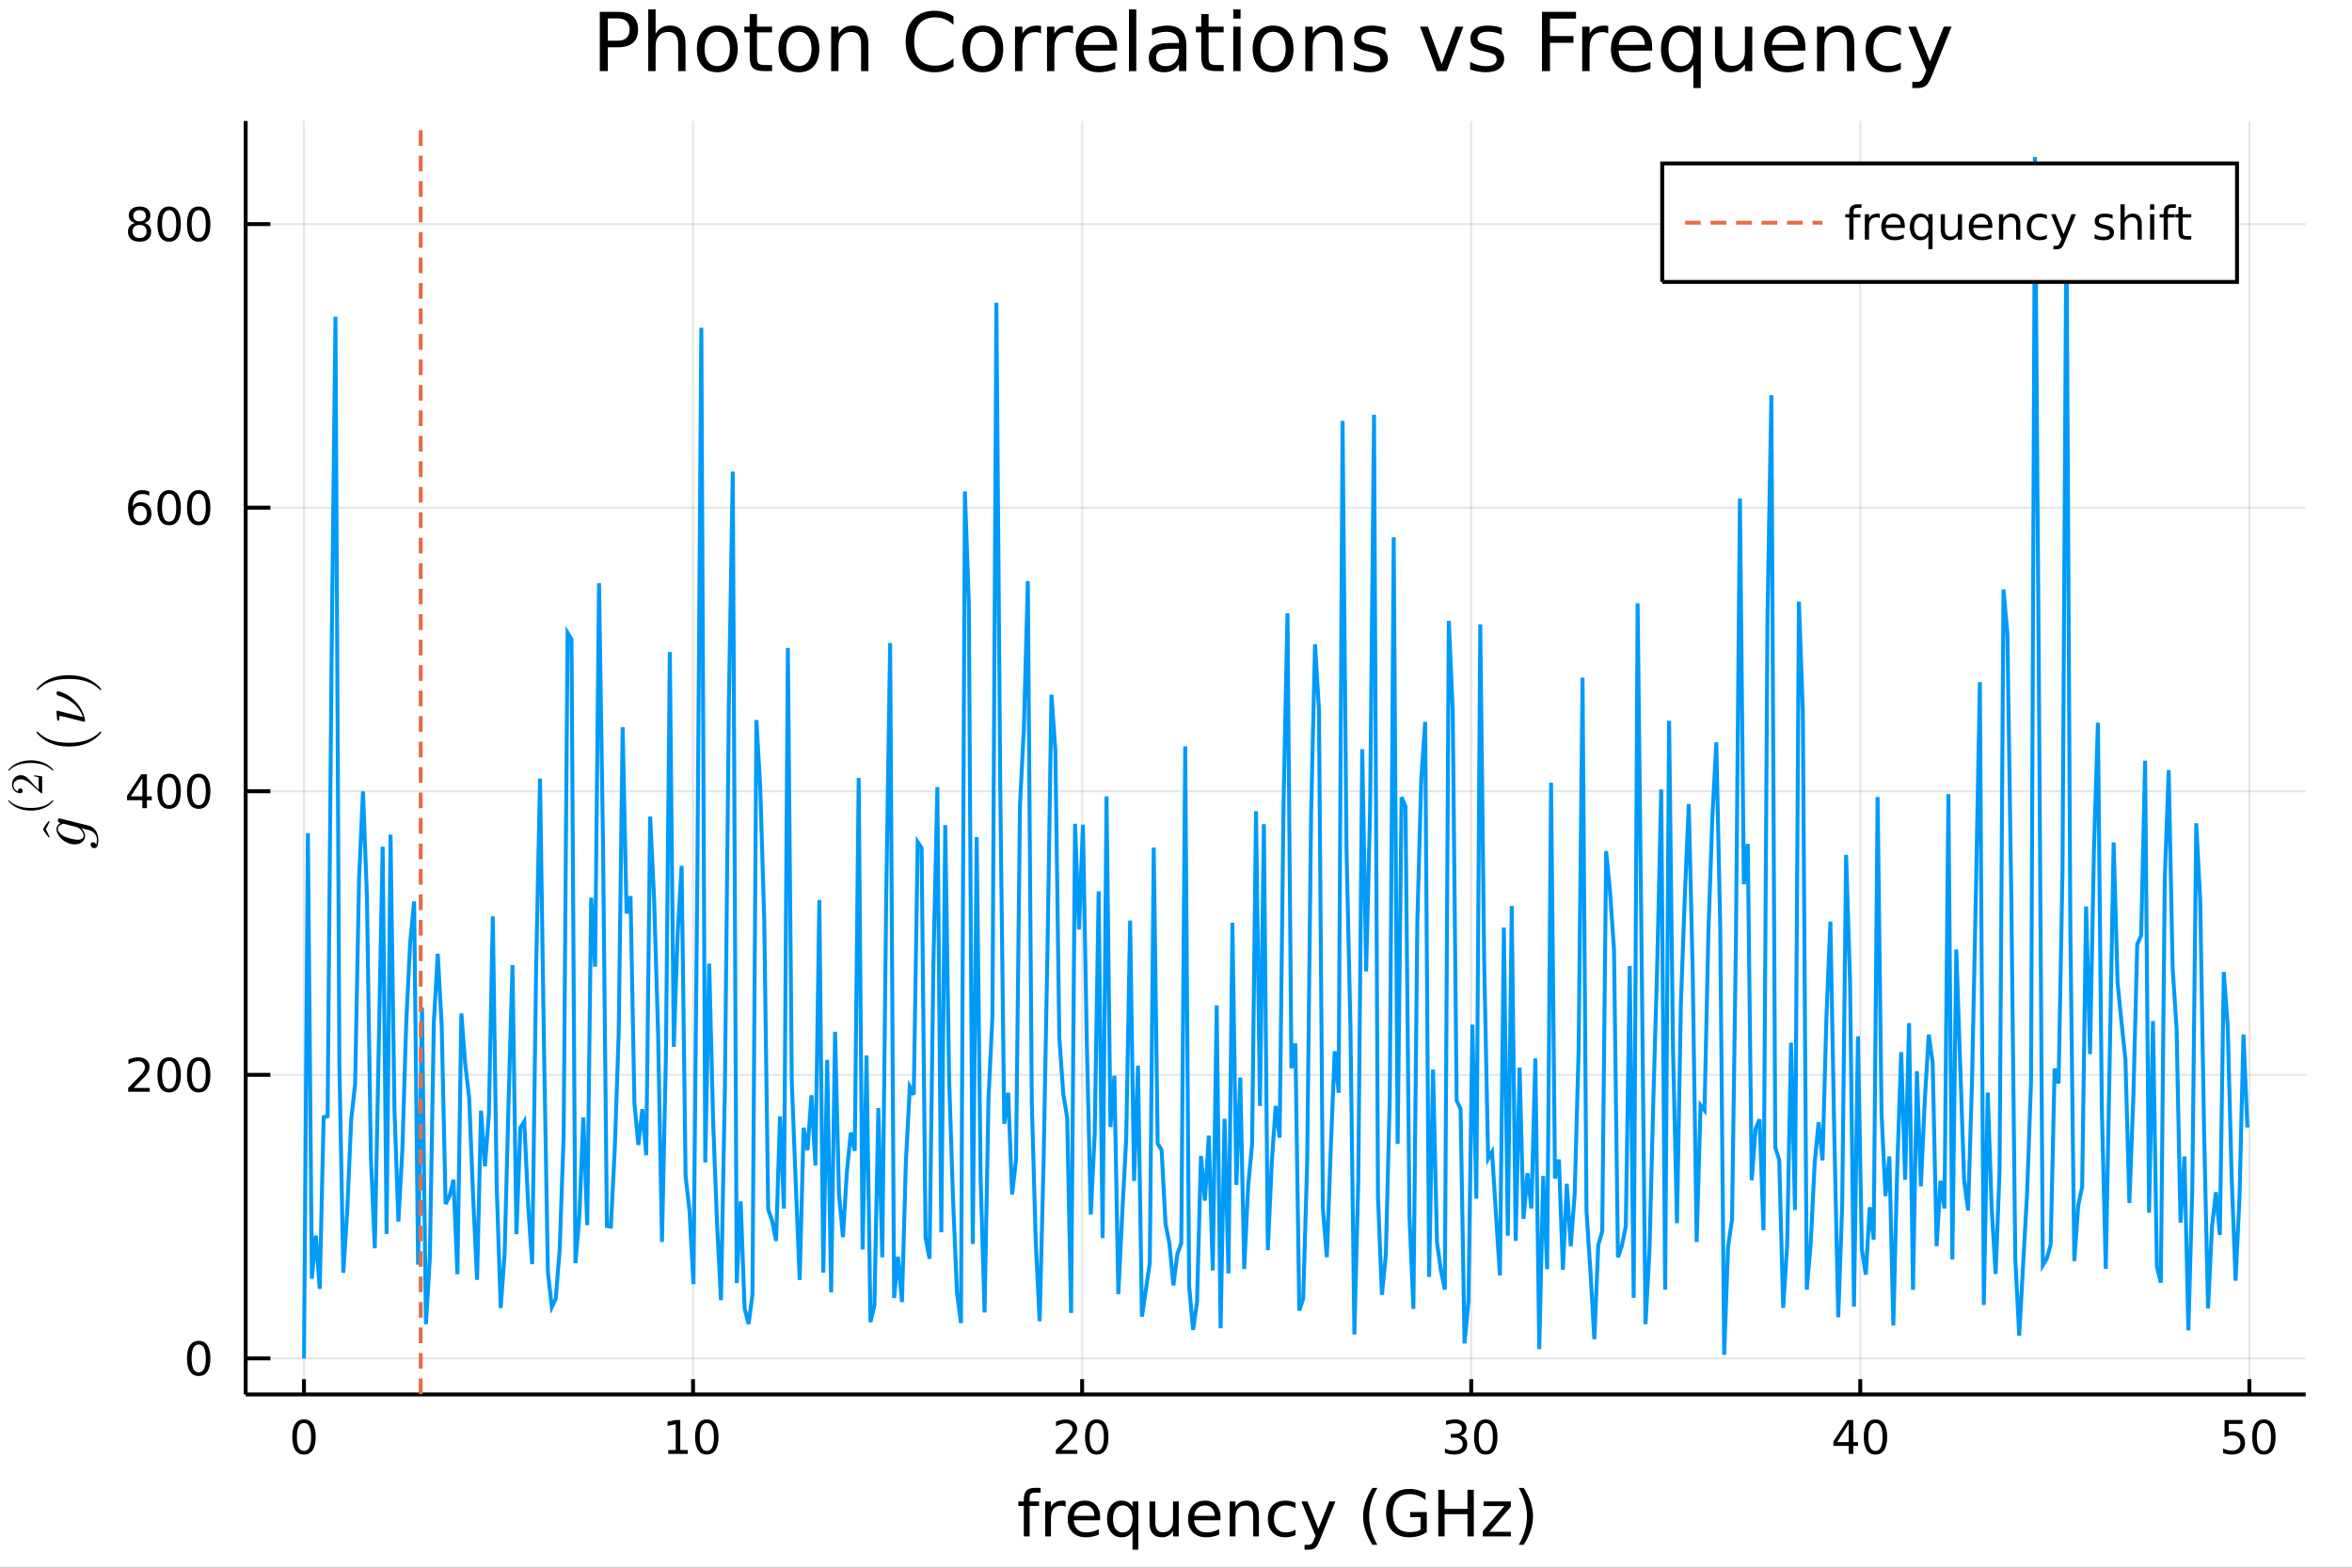 <?xml version="1.0" encoding="utf-8"?>
<svg xmlns="http://www.w3.org/2000/svg" xmlns:xlink="http://www.w3.org/1999/xlink" width="600" height="400" viewBox="0 0 2400 1600">
<rect x="0" y="0" width="2400" height="1600" fill="#333333" stroke="none"/>
<defs>
  <clipPath id="clip680">
    <rect x="0" y="0" width="2400" height="1600"/>
  </clipPath>
</defs>
<path clip-path="url(#clip680)" d="
M0 1600 L2400 1600 L2400 0 L0 0  Z
  " fill="#ffffff" fill-rule="evenodd" fill-opacity="1"/>
<defs>
  <clipPath id="clip681">
    <rect x="480" y="0" width="1681" height="1600"/>
  </clipPath>
</defs>
<defs>
  <clipPath id="clip682">
    <rect x="311" y="123" width="2042" height="1305"/>
  </clipPath>
</defs>
<path clip-path="url(#clip680)" d="
M250.695 1423.18 L2352.76 1423.18 L2352.76 123.472 L250.695 123.472  Z
  " fill="#ffffff" fill-rule="evenodd" fill-opacity="1"/>
<defs>
  <clipPath id="clip683">
    <rect x="250" y="123" width="2103" height="1301"/>
  </clipPath>
</defs>
<polyline clip-path="url(#clip683)" style="stroke:#000000; stroke-width:2; stroke-opacity:0.1; fill:none" points="
  310.187,1423.18 310.187,123.472 
  "/>
<polyline clip-path="url(#clip683)" style="stroke:#000000; stroke-width:2; stroke-opacity:0.1; fill:none" points="
  707.204,1423.18 707.204,123.472 
  "/>
<polyline clip-path="url(#clip683)" style="stroke:#000000; stroke-width:2; stroke-opacity:0.1; fill:none" points="
  1104.22,1423.18 1104.22,123.472 
  "/>
<polyline clip-path="url(#clip683)" style="stroke:#000000; stroke-width:2; stroke-opacity:0.1; fill:none" points="
  1501.24,1423.18 1501.24,123.472 
  "/>
<polyline clip-path="url(#clip683)" style="stroke:#000000; stroke-width:2; stroke-opacity:0.1; fill:none" points="
  1898.25,1423.18 1898.25,123.472 
  "/>
<polyline clip-path="url(#clip683)" style="stroke:#000000; stroke-width:2; stroke-opacity:0.1; fill:none" points="
  2295.27,1423.18 2295.27,123.472 
  "/>
<polyline clip-path="url(#clip680)" style="stroke:#000000; stroke-width:4; stroke-opacity:1; fill:none" points="
  250.695,1423.18 2352.76,1423.18 
  "/>
<polyline clip-path="url(#clip680)" style="stroke:#000000; stroke-width:4; stroke-opacity:1; fill:none" points="
  310.187,1423.18 310.187,1407.58 
  "/>
<polyline clip-path="url(#clip680)" style="stroke:#000000; stroke-width:4; stroke-opacity:1; fill:none" points="
  707.204,1423.18 707.204,1407.58 
  "/>
<polyline clip-path="url(#clip680)" style="stroke:#000000; stroke-width:4; stroke-opacity:1; fill:none" points="
  1104.22,1423.18 1104.22,1407.58 
  "/>
<polyline clip-path="url(#clip680)" style="stroke:#000000; stroke-width:4; stroke-opacity:1; fill:none" points="
  1501.24,1423.18 1501.24,1407.58 
  "/>
<polyline clip-path="url(#clip680)" style="stroke:#000000; stroke-width:4; stroke-opacity:1; fill:none" points="
  1898.25,1423.18 1898.25,1407.58 
  "/>
<polyline clip-path="url(#clip680)" style="stroke:#000000; stroke-width:4; stroke-opacity:1; fill:none" points="
  2295.27,1423.18 2295.27,1407.58 
  "/>
<path clip-path="url(#clip680)" d="M 0 0 M310.187 1452.37 Q306.576 1452.37 304.748 1455.94 Q302.942 1459.48 302.942 1466.61 Q302.942 1473.71 304.748 1477.28 Q306.576 1480.82 310.187 1480.82 Q313.822 1480.82 315.627 1477.28 Q317.456 1473.71 317.456 1466.61 Q317.456 1459.48 315.627 1455.94 Q313.822 1452.37 310.187 1452.37 M310.187 1448.67 Q315.998 1448.67 319.053 1453.27 Q322.132 1457.86 322.132 1466.61 Q322.132 1475.33 319.053 1479.94 Q315.998 1484.52 310.187 1484.52 Q304.377 1484.52 301.299 1479.94 Q298.243 1475.33 298.243 1466.61 Q298.243 1457.86 301.299 1453.27 Q304.377 1448.67 310.187 1448.67 Z" fill="#000000" fill-rule="evenodd" fill-opacity="1" /><path clip-path="url(#clip680)" d="M 0 0 M681.892 1479.92 L689.531 1479.92 L689.531 1453.55 L681.22 1455.22 L681.22 1450.96 L689.484 1449.29 L694.16 1449.29 L694.16 1479.92 L701.799 1479.92 L701.799 1483.85 L681.892 1483.85 L681.892 1479.92 Z" fill="#000000" fill-rule="evenodd" fill-opacity="1" /><path clip-path="url(#clip680)" d="M 0 0 M721.243 1452.37 Q717.632 1452.37 715.804 1455.94 Q713.998 1459.48 713.998 1466.61 Q713.998 1473.71 715.804 1477.28 Q717.632 1480.82 721.243 1480.82 Q724.878 1480.82 726.683 1477.28 Q728.512 1473.71 728.512 1466.61 Q728.512 1459.48 726.683 1455.94 Q724.878 1452.37 721.243 1452.37 M721.243 1448.67 Q727.054 1448.67 730.109 1453.27 Q733.188 1457.86 733.188 1466.61 Q733.188 1475.33 730.109 1479.94 Q727.054 1484.52 721.243 1484.52 Q715.433 1484.52 712.355 1479.94 Q709.299 1475.33 709.299 1466.61 Q709.299 1457.86 712.355 1453.27 Q715.433 1448.67 721.243 1448.67 Z" fill="#000000" fill-rule="evenodd" fill-opacity="1" /><path clip-path="url(#clip680)" d="M 0 0 M1082.99 1479.92 L1099.31 1479.92 L1099.31 1483.85 L1077.37 1483.85 L1077.37 1479.92 Q1080.03 1477.16 1084.61 1472.53 Q1089.22 1467.88 1090.4 1466.54 Q1092.65 1464.01 1093.53 1462.28 Q1094.43 1460.52 1094.43 1458.83 Q1094.43 1456.07 1092.48 1454.34 Q1090.56 1452.6 1087.46 1452.6 Q1085.26 1452.6 1082.81 1453.37 Q1080.38 1454.13 1077.6 1455.68 L1077.6 1450.96 Q1080.42 1449.82 1082.88 1449.25 Q1085.33 1448.67 1087.37 1448.67 Q1092.74 1448.67 1095.93 1451.35 Q1099.13 1454.04 1099.13 1458.53 Q1099.13 1460.66 1098.32 1462.58 Q1097.53 1464.48 1095.42 1467.07 Q1094.85 1467.74 1091.74 1470.96 Q1088.64 1474.15 1082.99 1479.92 Z" fill="#000000" fill-rule="evenodd" fill-opacity="1" /><path clip-path="url(#clip680)" d="M 0 0 M1119.13 1452.37 Q1115.52 1452.37 1113.69 1455.94 Q1111.88 1459.48 1111.88 1466.61 Q1111.88 1473.71 1113.69 1477.28 Q1115.52 1480.82 1119.13 1480.82 Q1122.76 1480.82 1124.57 1477.28 Q1126.4 1473.71 1126.4 1466.61 Q1126.4 1459.48 1124.57 1455.94 Q1122.76 1452.37 1119.13 1452.37 M1119.13 1448.67 Q1124.94 1448.67 1127.99 1453.27 Q1131.07 1457.86 1131.07 1466.61 Q1131.07 1475.33 1127.99 1479.94 Q1124.94 1484.52 1119.13 1484.52 Q1113.32 1484.52 1110.24 1479.94 Q1107.18 1475.33 1107.18 1466.61 Q1107.18 1457.86 1110.24 1453.27 Q1113.32 1448.67 1119.13 1448.67 Z" fill="#000000" fill-rule="evenodd" fill-opacity="1" /><path clip-path="url(#clip680)" d="M 0 0 M1490.08 1465.22 Q1493.44 1465.94 1495.31 1468.2 Q1497.21 1470.47 1497.21 1473.81 Q1497.21 1478.92 1493.69 1481.72 Q1490.17 1484.52 1483.69 1484.52 Q1481.52 1484.52 1479.2 1484.08 Q1476.91 1483.67 1474.46 1482.81 L1474.46 1478.3 Q1476.4 1479.43 1478.71 1480.01 Q1481.03 1480.59 1483.55 1480.59 Q1487.95 1480.59 1490.24 1478.85 Q1492.56 1477.12 1492.56 1473.81 Q1492.56 1470.75 1490.4 1469.04 Q1488.27 1467.3 1484.46 1467.3 L1480.43 1467.3 L1480.43 1463.46 L1484.64 1463.46 Q1488.09 1463.46 1489.92 1462.09 Q1491.75 1460.7 1491.75 1458.11 Q1491.75 1455.45 1489.85 1454.04 Q1487.97 1452.6 1484.46 1452.6 Q1482.53 1452.6 1480.33 1453.02 Q1478.14 1453.44 1475.5 1454.31 L1475.5 1450.15 Q1478.16 1449.41 1480.47 1449.04 Q1482.81 1448.67 1484.87 1448.67 Q1490.2 1448.67 1493.3 1451.1 Q1496.4 1453.5 1496.4 1457.63 Q1496.4 1460.5 1494.76 1462.49 Q1493.11 1464.45 1490.08 1465.22 Z" fill="#000000" fill-rule="evenodd" fill-opacity="1" /><path clip-path="url(#clip680)" d="M 0 0 M1516.08 1452.37 Q1512.46 1452.37 1510.64 1455.94 Q1508.83 1459.48 1508.83 1466.61 Q1508.83 1473.71 1510.64 1477.28 Q1512.46 1480.82 1516.08 1480.82 Q1519.71 1480.82 1521.52 1477.28 Q1523.34 1473.71 1523.34 1466.61 Q1523.34 1459.48 1521.52 1455.94 Q1519.71 1452.37 1516.08 1452.37 M1516.08 1448.67 Q1521.89 1448.67 1524.94 1453.27 Q1528.02 1457.86 1528.02 1466.61 Q1528.02 1475.33 1524.94 1479.94 Q1521.89 1484.52 1516.08 1484.52 Q1510.27 1484.52 1507.19 1479.94 Q1504.13 1475.33 1504.13 1466.61 Q1504.13 1457.86 1507.19 1453.27 Q1510.27 1448.67 1516.08 1448.67 Z" fill="#000000" fill-rule="evenodd" fill-opacity="1" /><path clip-path="url(#clip680)" d="M 0 0 M1886.43 1453.37 L1874.62 1471.81 L1886.43 1471.81 L1886.43 1453.37 M1885.2 1449.29 L1891.08 1449.29 L1891.08 1471.81 L1896.01 1471.81 L1896.01 1475.7 L1891.08 1475.7 L1891.08 1483.85 L1886.43 1483.85 L1886.43 1475.7 L1870.82 1475.7 L1870.82 1471.19 L1885.2 1449.29 Z" fill="#000000" fill-rule="evenodd" fill-opacity="1" /><path clip-path="url(#clip680)" d="M 0 0 M1913.74 1452.37 Q1910.13 1452.37 1908.3 1455.94 Q1906.49 1459.48 1906.49 1466.61 Q1906.49 1473.71 1908.3 1477.28 Q1910.13 1480.82 1913.74 1480.82 Q1917.37 1480.82 1919.18 1477.28 Q1921.01 1473.71 1921.01 1466.61 Q1921.01 1459.48 1919.18 1455.94 Q1917.37 1452.37 1913.74 1452.37 M1913.74 1448.67 Q1919.55 1448.67 1922.61 1453.27 Q1925.68 1457.86 1925.68 1466.61 Q1925.68 1475.33 1922.61 1479.94 Q1919.55 1484.52 1913.74 1484.52 Q1907.93 1484.52 1904.85 1479.94 Q1901.8 1475.33 1901.8 1466.61 Q1901.8 1457.86 1904.85 1453.27 Q1907.93 1448.67 1913.74 1448.67 Z" fill="#000000" fill-rule="evenodd" fill-opacity="1" /><path clip-path="url(#clip680)" d="M 0 0 M2269.97 1449.29 L2288.33 1449.29 L2288.33 1453.23 L2274.25 1453.23 L2274.25 1461.7 Q2275.27 1461.35 2276.29 1461.19 Q2277.31 1461 2278.33 1461 Q2284.11 1461 2287.49 1464.18 Q2290.87 1467.35 2290.87 1472.76 Q2290.87 1478.34 2287.4 1481.44 Q2283.93 1484.52 2277.61 1484.52 Q2275.43 1484.52 2273.16 1484.15 Q2270.92 1483.78 2268.51 1483.04 L2268.51 1478.34 Q2270.59 1479.48 2272.82 1480.03 Q2275.04 1480.59 2277.52 1480.59 Q2281.52 1480.59 2283.86 1478.48 Q2286.2 1476.38 2286.2 1472.76 Q2286.2 1469.15 2283.86 1467.05 Q2281.52 1464.94 2277.52 1464.94 Q2275.64 1464.94 2273.77 1465.36 Q2271.91 1465.77 2269.97 1466.65 L2269.97 1449.29 Z" fill="#000000" fill-rule="evenodd" fill-opacity="1" /><path clip-path="url(#clip680)" d="M 0 0 M2310.09 1452.37 Q2306.47 1452.37 2304.65 1455.94 Q2302.84 1459.48 2302.84 1466.61 Q2302.84 1473.71 2304.65 1477.28 Q2306.47 1480.82 2310.09 1480.82 Q2313.72 1480.82 2315.53 1477.28 Q2317.35 1473.71 2317.35 1466.61 Q2317.35 1459.48 2315.53 1455.94 Q2313.72 1452.37 2310.09 1452.37 M2310.09 1448.67 Q2315.9 1448.67 2318.95 1453.27 Q2322.03 1457.86 2322.03 1466.61 Q2322.03 1475.33 2318.95 1479.94 Q2315.9 1484.52 2310.09 1484.52 Q2304.28 1484.52 2301.2 1479.94 Q2298.14 1475.33 2298.14 1466.61 Q2298.14 1457.86 2301.2 1453.27 Q2304.28 1448.67 2310.09 1448.67 Z" fill="#000000" fill-rule="evenodd" fill-opacity="1" /><path clip-path="url(#clip680)" d="M 0 0 M1061.83 1518.52 L1061.83 1523.39 L1056.23 1523.39 Q1053.08 1523.39 1051.84 1524.66 Q1050.63 1525.93 1050.63 1529.24 L1050.63 1532.4 L1060.27 1532.4 L1060.27 1536.95 L1050.63 1536.95 L1050.63 1568.04 L1044.74 1568.04 L1044.74 1536.95 L1039.14 1536.95 L1039.14 1532.4 L1044.74 1532.4 L1044.74 1529.91 Q1044.74 1523.96 1047.51 1521.26 Q1050.28 1518.52 1056.3 1518.52 L1061.83 1518.52 Z" fill="#000000" fill-rule="evenodd" fill-opacity="1" /><path clip-path="url(#clip680)" d="M 0 0 M1087.39 1537.87 Q1086.41 1537.3 1085.23 1537.04 Q1084.08 1536.76 1082.68 1536.76 Q1077.72 1536.76 1075.04 1540 Q1072.4 1543.22 1072.4 1549.27 L1072.4 1568.04 L1066.51 1568.04 L1066.51 1532.4 L1072.4 1532.4 L1072.4 1537.93 Q1074.25 1534.69 1077.21 1533.13 Q1080.17 1531.54 1084.4 1531.54 Q1085.01 1531.54 1085.74 1531.63 Q1086.47 1531.7 1087.36 1531.85 L1087.39 1537.87 Z" fill="#000000" fill-rule="evenodd" fill-opacity="1" /><path clip-path="url(#clip680)" d="M 0 0 M1122.59 1548.76 L1122.59 1551.62 L1095.67 1551.62 Q1096.05 1557.67 1099.3 1560.85 Q1102.57 1564 1108.4 1564 Q1111.77 1564 1114.92 1563.17 Q1118.11 1562.35 1121.23 1560.69 L1121.23 1566.23 Q1118.07 1567.57 1114.76 1568.27 Q1111.45 1568.97 1108.05 1568.97 Q1099.52 1568.97 1094.52 1564 Q1089.56 1559.04 1089.56 1550.57 Q1089.56 1541.82 1094.27 1536.69 Q1099.01 1531.54 1107.03 1531.54 Q1114.22 1531.54 1118.39 1536.18 Q1122.59 1540.8 1122.59 1548.76 M1116.74 1547.04 Q1116.67 1542.23 1114.03 1539.37 Q1111.42 1536.5 1107.09 1536.5 Q1102.19 1536.5 1099.23 1539.27 Q1096.3 1542.04 1095.86 1547.07 L1116.74 1547.04 Z" fill="#000000" fill-rule="evenodd" fill-opacity="1" /><path clip-path="url(#clip680)" d="M 0 0 M1135.71 1550.25 Q1135.71 1556.71 1138.35 1560.4 Q1141.02 1564.07 1145.67 1564.07 Q1150.32 1564.07 1152.99 1560.4 Q1155.66 1556.71 1155.66 1550.25 Q1155.66 1543.79 1152.99 1540.13 Q1150.32 1536.44 1145.67 1536.44 Q1141.02 1536.44 1138.35 1540.13 Q1135.71 1543.79 1135.71 1550.25 M1155.66 1562.7 Q1153.82 1565.88 1150.99 1567.44 Q1148.18 1568.97 1144.24 1568.97 Q1137.78 1568.97 1133.7 1563.81 Q1129.66 1558.65 1129.66 1550.25 Q1129.66 1541.85 1133.7 1536.69 Q1137.78 1531.54 1144.24 1531.54 Q1148.18 1531.54 1150.99 1533.1 Q1153.82 1534.62 1155.66 1537.81 L1155.66 1532.4 L1161.52 1532.4 L1161.52 1581.6 L1155.66 1581.6 L1155.66 1562.7 Z" fill="#000000" fill-rule="evenodd" fill-opacity="1" /><path clip-path="url(#clip680)" d="M 0 0 M1172.98 1553.98 L1172.98 1532.4 L1178.84 1532.4 L1178.84 1553.75 Q1178.84 1558.81 1180.81 1561.36 Q1182.78 1563.87 1186.73 1563.87 Q1191.47 1563.87 1194.21 1560.85 Q1196.98 1557.83 1196.98 1552.61 L1196.98 1532.4 L1202.83 1532.4 L1202.83 1568.04 L1196.98 1568.04 L1196.98 1562.57 Q1194.85 1565.82 1192.01 1567.41 Q1189.21 1568.97 1185.49 1568.97 Q1179.34 1568.97 1176.16 1565.15 Q1172.98 1561.33 1172.98 1553.98 M1187.72 1531.54 L1187.72 1531.54 Z" fill="#000000" fill-rule="evenodd" fill-opacity="1" /><path clip-path="url(#clip680)" d="M 0 0 M1245.39 1548.76 L1245.39 1551.62 L1218.46 1551.62 Q1218.84 1557.67 1222.09 1560.85 Q1225.37 1564 1231.19 1564 Q1234.57 1564 1237.72 1563.17 Q1240.9 1562.35 1244.02 1560.69 L1244.02 1566.23 Q1240.87 1567.57 1237.56 1568.27 Q1234.25 1568.97 1230.84 1568.97 Q1222.31 1568.97 1217.32 1564 Q1212.35 1559.04 1212.35 1550.57 Q1212.35 1541.82 1217.06 1536.69 Q1221.8 1531.54 1229.82 1531.54 Q1237.02 1531.54 1241.19 1536.18 Q1245.39 1540.8 1245.39 1548.76 M1239.53 1547.04 Q1239.47 1542.23 1236.83 1539.37 Q1234.22 1536.5 1229.89 1536.5 Q1224.99 1536.5 1222.03 1539.27 Q1219.1 1542.04 1218.65 1547.07 L1239.53 1547.04 Z" fill="#000000" fill-rule="evenodd" fill-opacity="1" /><path clip-path="url(#clip680)" d="M 0 0 M1284.63 1546.53 L1284.63 1568.04 L1278.78 1568.04 L1278.78 1546.72 Q1278.78 1541.66 1276.8 1539.14 Q1274.83 1536.63 1270.88 1536.63 Q1266.14 1536.63 1263.4 1539.65 Q1260.67 1542.68 1260.67 1547.9 L1260.67 1568.04 L1254.78 1568.04 L1254.78 1532.4 L1260.67 1532.4 L1260.67 1537.93 Q1262.77 1534.72 1265.6 1533.13 Q1268.46 1531.54 1272.19 1531.54 Q1278.33 1531.54 1281.48 1535.36 Q1284.63 1539.14 1284.63 1546.53 Z" fill="#000000" fill-rule="evenodd" fill-opacity="1" /><path clip-path="url(#clip680)" d="M 0 0 M1321.97 1533.76 L1321.97 1539.24 Q1319.49 1537.87 1316.97 1537.2 Q1314.49 1536.5 1311.94 1536.5 Q1306.25 1536.5 1303.09 1540.13 Q1299.94 1543.73 1299.94 1550.25 Q1299.94 1556.78 1303.09 1560.4 Q1306.25 1564 1311.94 1564 Q1314.49 1564 1316.97 1563.33 Q1319.49 1562.63 1321.97 1561.26 L1321.97 1566.68 Q1319.52 1567.82 1316.88 1568.39 Q1314.27 1568.97 1311.31 1568.97 Q1303.25 1568.97 1298.51 1563.91 Q1293.77 1558.85 1293.77 1550.25 Q1293.77 1541.53 1298.54 1536.53 Q1303.35 1531.54 1311.69 1531.54 Q1314.39 1531.54 1316.97 1532.11 Q1319.55 1532.65 1321.97 1533.76 Z" fill="#000000" fill-rule="evenodd" fill-opacity="1" /><path clip-path="url(#clip680)" d="M 0 0 M1346.99 1571.35 Q1344.5 1577.72 1342.15 1579.66 Q1339.79 1581.6 1335.85 1581.6 L1331.17 1581.6 L1331.17 1576.7 L1334.6 1576.7 Q1337.02 1576.7 1338.36 1575.56 Q1339.7 1574.41 1341.32 1570.14 L1342.37 1567.47 L1327.95 1532.4 L1334.16 1532.4 L1345.3 1560.28 L1356.44 1532.4 L1362.65 1532.4 L1346.99 1571.35 Z" fill="#000000" fill-rule="evenodd" fill-opacity="1" /><path clip-path="url(#clip680)" d="M 0 0 M1405.52 1518.58 Q1401.25 1525.9 1399.18 1533.06 Q1397.12 1540.23 1397.12 1547.58 Q1397.12 1554.93 1399.18 1562.16 Q1401.29 1569.35 1405.52 1576.64 L1400.43 1576.64 Q1395.65 1569.16 1393.26 1561.93 Q1390.91 1554.71 1390.91 1547.58 Q1390.91 1540.48 1393.26 1533.29 Q1395.62 1526.09 1400.43 1518.58 L1405.52 1518.58 Z" fill="#000000" fill-rule="evenodd" fill-opacity="1" /><path clip-path="url(#clip680)" d="M 0 0 M1449.54 1561.26 L1449.54 1548.5 L1439.03 1548.5 L1439.03 1543.22 L1455.9 1543.22 L1455.9 1563.62 Q1452.18 1566.26 1447.69 1567.63 Q1443.2 1568.97 1438.11 1568.97 Q1426.97 1568.97 1420.67 1562.47 Q1414.4 1555.95 1414.4 1544.33 Q1414.4 1532.68 1420.67 1526.19 Q1426.97 1519.66 1438.11 1519.66 Q1442.76 1519.66 1446.93 1520.81 Q1451.13 1521.96 1454.66 1524.18 L1454.66 1531.03 Q1451.1 1528 1447.09 1526.48 Q1443.08 1524.95 1438.65 1524.95 Q1429.93 1524.95 1425.54 1529.82 Q1421.18 1534.69 1421.18 1544.33 Q1421.18 1553.94 1425.54 1558.81 Q1429.93 1563.68 1438.65 1563.68 Q1442.06 1563.68 1444.73 1563.11 Q1447.4 1562.51 1449.54 1561.26 Z" fill="#000000" fill-rule="evenodd" fill-opacity="1" /><path clip-path="url(#clip680)" d="M 0 0 M1467.65 1520.52 L1474.08 1520.52 L1474.08 1540 L1497.44 1540 L1497.44 1520.52 L1503.87 1520.52 L1503.87 1568.04 L1497.44 1568.04 L1497.44 1545.41 L1474.08 1545.41 L1474.08 1568.04 L1467.65 1568.04 L1467.65 1520.52 Z" fill="#000000" fill-rule="evenodd" fill-opacity="1" /><path clip-path="url(#clip680)" d="M 0 0 M1513.86 1532.4 L1541.68 1532.4 L1541.68 1537.74 L1519.66 1563.37 L1541.68 1563.37 L1541.68 1568.04 L1513.07 1568.04 L1513.07 1562.7 L1535.09 1537.07 L1513.86 1537.07 L1513.86 1532.4 Z" fill="#000000" fill-rule="evenodd" fill-opacity="1" /><path clip-path="url(#clip680)" d="M 0 0 M1549.7 1518.58 L1554.79 1518.58 Q1559.57 1526.09 1561.92 1533.29 Q1564.31 1540.48 1564.31 1547.58 Q1564.31 1554.71 1561.92 1561.93 Q1559.57 1569.16 1554.79 1576.64 L1549.7 1576.64 Q1553.93 1569.35 1556 1562.16 Q1558.1 1554.93 1558.1 1547.58 Q1558.1 1540.23 1556 1533.06 Q1553.93 1525.9 1549.7 1518.58 Z" fill="#000000" fill-rule="evenodd" fill-opacity="1" /><polyline clip-path="url(#clip683)" style="stroke:#000000; stroke-width:2; stroke-opacity:0.1; fill:none" points="
  250.695,1386.4 2352.76,1386.4 
  "/>
<polyline clip-path="url(#clip683)" style="stroke:#000000; stroke-width:2; stroke-opacity:0.1; fill:none" points="
  250.695,1096.98 2352.76,1096.98 
  "/>
<polyline clip-path="url(#clip683)" style="stroke:#000000; stroke-width:2; stroke-opacity:0.1; fill:none" points="
  250.695,807.557 2352.76,807.557 
  "/>
<polyline clip-path="url(#clip683)" style="stroke:#000000; stroke-width:2; stroke-opacity:0.1; fill:none" points="
  250.695,518.138 2352.76,518.138 
  "/>
<polyline clip-path="url(#clip683)" style="stroke:#000000; stroke-width:2; stroke-opacity:0.1; fill:none" points="
  250.695,228.719 2352.76,228.719 
  "/>
<polyline clip-path="url(#clip680)" style="stroke:#000000; stroke-width:4; stroke-opacity:1; fill:none" points="
  250.695,1423.18 250.695,123.472 
  "/>
<polyline clip-path="url(#clip680)" style="stroke:#000000; stroke-width:4; stroke-opacity:1; fill:none" points="
  250.695,1386.4 275.92,1386.4 
  "/>
<polyline clip-path="url(#clip680)" style="stroke:#000000; stroke-width:4; stroke-opacity:1; fill:none" points="
  250.695,1096.98 275.92,1096.98 
  "/>
<polyline clip-path="url(#clip680)" style="stroke:#000000; stroke-width:4; stroke-opacity:1; fill:none" points="
  250.695,807.557 275.92,807.557 
  "/>
<polyline clip-path="url(#clip680)" style="stroke:#000000; stroke-width:4; stroke-opacity:1; fill:none" points="
  250.695,518.138 275.92,518.138 
  "/>
<polyline clip-path="url(#clip680)" style="stroke:#000000; stroke-width:4; stroke-opacity:1; fill:none" points="
  250.695,228.719 275.92,228.719 
  "/>
<path clip-path="url(#clip680)" d="M 0 0 M202.751 1372.19 Q199.14 1372.19 197.311 1375.76 Q195.505 1379.3 195.505 1386.43 Q195.505 1393.54 197.311 1397.1 Q199.14 1400.64 202.751 1400.64 Q206.385 1400.64 208.191 1397.1 Q210.019 1393.54 210.019 1386.43 Q210.019 1379.3 208.191 1375.76 Q206.385 1372.19 202.751 1372.19 M202.751 1368.49 Q208.561 1368.49 211.616 1373.1 Q214.695 1377.68 214.695 1386.43 Q214.695 1395.16 211.616 1399.76 Q208.561 1404.35 202.751 1404.35 Q196.941 1404.35 193.862 1399.76 Q190.806 1395.16 190.806 1386.43 Q190.806 1377.68 193.862 1373.1 Q196.941 1368.49 202.751 1368.49 Z" fill="#000000" fill-rule="evenodd" fill-opacity="1" /><path clip-path="url(#clip680)" d="M 0 0 M136.455 1110.32 L152.774 1110.32 L152.774 1114.26 L130.83 1114.26 L130.83 1110.32 Q133.492 1107.57 138.075 1102.94 Q142.682 1098.28 143.862 1096.94 Q146.108 1094.42 146.987 1092.68 Q147.89 1090.92 147.89 1089.23 Q147.89 1086.48 145.946 1084.74 Q144.024 1083.01 140.922 1083.01 Q138.723 1083.01 136.27 1083.77 Q133.839 1084.53 131.061 1086.09 L131.061 1081.36 Q133.885 1080.23 136.339 1079.65 Q138.793 1079.07 140.83 1079.07 Q146.2 1079.07 149.395 1081.76 Q152.589 1084.44 152.589 1088.93 Q152.589 1091.06 151.779 1092.98 Q150.992 1094.88 148.885 1097.47 Q148.307 1098.15 145.205 1101.36 Q142.103 1104.56 136.455 1110.32 Z" fill="#000000" fill-rule="evenodd" fill-opacity="1" /><path clip-path="url(#clip680)" d="M 0 0 M172.589 1082.78 Q168.978 1082.78 167.149 1086.34 Q165.344 1089.88 165.344 1097.01 Q165.344 1104.12 167.149 1107.68 Q168.978 1111.22 172.589 1111.22 Q176.223 1111.22 178.029 1107.68 Q179.857 1104.12 179.857 1097.01 Q179.857 1089.88 178.029 1086.34 Q176.223 1082.78 172.589 1082.78 M172.589 1079.07 Q178.399 1079.07 181.455 1083.68 Q184.533 1088.26 184.533 1097.01 Q184.533 1105.74 181.455 1110.34 Q178.399 1114.93 172.589 1114.93 Q166.779 1114.93 163.7 1110.34 Q160.645 1105.74 160.645 1097.01 Q160.645 1088.26 163.7 1083.68 Q166.779 1079.07 172.589 1079.07 Z" fill="#000000" fill-rule="evenodd" fill-opacity="1" /><path clip-path="url(#clip680)" d="M 0 0 M202.751 1082.78 Q199.14 1082.78 197.311 1086.34 Q195.505 1089.88 195.505 1097.01 Q195.505 1104.12 197.311 1107.68 Q199.14 1111.22 202.751 1111.22 Q206.385 1111.22 208.191 1107.68 Q210.019 1104.12 210.019 1097.01 Q210.019 1089.88 208.191 1086.34 Q206.385 1082.78 202.751 1082.78 M202.751 1079.07 Q208.561 1079.07 211.616 1083.68 Q214.695 1088.26 214.695 1097.01 Q214.695 1105.74 211.616 1110.34 Q208.561 1114.93 202.751 1114.93 Q196.941 1114.93 193.862 1110.34 Q190.806 1105.74 190.806 1097.01 Q190.806 1088.26 193.862 1083.68 Q196.941 1079.07 202.751 1079.07 Z" fill="#000000" fill-rule="evenodd" fill-opacity="1" /><path clip-path="url(#clip680)" d="M 0 0 M145.274 794.351 L133.469 812.8 L145.274 812.8 L145.274 794.351 M144.047 790.277 L149.927 790.277 L149.927 812.8 L154.857 812.8 L154.857 816.689 L149.927 816.689 L149.927 824.837 L145.274 824.837 L145.274 816.689 L129.672 816.689 L129.672 812.175 L144.047 790.277 Z" fill="#000000" fill-rule="evenodd" fill-opacity="1" /><path clip-path="url(#clip680)" d="M 0 0 M172.589 793.356 Q168.978 793.356 167.149 796.921 Q165.344 800.462 165.344 807.592 Q165.344 814.698 167.149 818.263 Q168.978 821.805 172.589 821.805 Q176.223 821.805 178.029 818.263 Q179.857 814.698 179.857 807.592 Q179.857 800.462 178.029 796.921 Q176.223 793.356 172.589 793.356 M172.589 789.652 Q178.399 789.652 181.455 794.259 Q184.533 798.842 184.533 807.592 Q184.533 816.319 181.455 820.925 Q178.399 825.509 172.589 825.509 Q166.779 825.509 163.7 820.925 Q160.645 816.319 160.645 807.592 Q160.645 798.842 163.7 794.259 Q166.779 789.652 172.589 789.652 Z" fill="#000000" fill-rule="evenodd" fill-opacity="1" /><path clip-path="url(#clip680)" d="M 0 0 M202.751 793.356 Q199.14 793.356 197.311 796.921 Q195.505 800.462 195.505 807.592 Q195.505 814.698 197.311 818.263 Q199.14 821.805 202.751 821.805 Q206.385 821.805 208.191 818.263 Q210.019 814.698 210.019 807.592 Q210.019 800.462 208.191 796.921 Q206.385 793.356 202.751 793.356 M202.751 789.652 Q208.561 789.652 211.616 794.259 Q214.695 798.842 214.695 807.592 Q214.695 816.319 211.616 820.925 Q208.561 825.509 202.751 825.509 Q196.941 825.509 193.862 820.925 Q190.806 816.319 190.806 807.592 Q190.806 798.842 193.862 794.259 Q196.941 789.652 202.751 789.652 Z" fill="#000000" fill-rule="evenodd" fill-opacity="1" /><path clip-path="url(#clip680)" d="M 0 0 M143.006 516.275 Q139.858 516.275 138.006 518.427 Q136.177 520.58 136.177 524.33 Q136.177 528.057 138.006 530.233 Q139.858 532.386 143.006 532.386 Q146.154 532.386 147.983 530.233 Q149.834 528.057 149.834 524.33 Q149.834 520.58 147.983 518.427 Q146.154 516.275 143.006 516.275 M152.288 501.622 L152.288 505.881 Q150.529 505.048 148.723 504.608 Q146.941 504.168 145.182 504.168 Q140.552 504.168 138.098 507.293 Q135.668 510.418 135.321 516.738 Q136.686 514.724 138.746 513.659 Q140.807 512.571 143.283 512.571 Q148.492 512.571 151.501 515.742 Q154.533 518.89 154.533 524.33 Q154.533 529.654 151.385 532.872 Q148.237 536.089 143.006 536.089 Q137.01 536.089 133.839 531.506 Q130.668 526.9 130.668 518.173 Q130.668 509.978 134.557 505.117 Q138.446 500.233 144.996 500.233 Q146.756 500.233 148.538 500.58 Q150.344 500.927 152.288 501.622 Z" fill="#000000" fill-rule="evenodd" fill-opacity="1" /><path clip-path="url(#clip680)" d="M 0 0 M172.589 503.937 Q168.978 503.937 167.149 507.501 Q165.344 511.043 165.344 518.173 Q165.344 525.279 167.149 528.844 Q168.978 532.386 172.589 532.386 Q176.223 532.386 178.029 528.844 Q179.857 525.279 179.857 518.173 Q179.857 511.043 178.029 507.501 Q176.223 503.937 172.589 503.937 M172.589 500.233 Q178.399 500.233 181.455 504.839 Q184.533 509.423 184.533 518.173 Q184.533 526.9 181.455 531.506 Q178.399 536.089 172.589 536.089 Q166.779 536.089 163.7 531.506 Q160.645 526.9 160.645 518.173 Q160.645 509.423 163.7 504.839 Q166.779 500.233 172.589 500.233 Z" fill="#000000" fill-rule="evenodd" fill-opacity="1" /><path clip-path="url(#clip680)" d="M 0 0 M202.751 503.937 Q199.14 503.937 197.311 507.501 Q195.505 511.043 195.505 518.173 Q195.505 525.279 197.311 528.844 Q199.14 532.386 202.751 532.386 Q206.385 532.386 208.191 528.844 Q210.019 525.279 210.019 518.173 Q210.019 511.043 208.191 507.501 Q206.385 503.937 202.751 503.937 M202.751 500.233 Q208.561 500.233 211.616 504.839 Q214.695 509.423 214.695 518.173 Q214.695 526.9 211.616 531.506 Q208.561 536.089 202.751 536.089 Q196.941 536.089 193.862 531.506 Q190.806 526.9 190.806 518.173 Q190.806 509.423 193.862 504.839 Q196.941 500.233 202.751 500.233 Z" fill="#000000" fill-rule="evenodd" fill-opacity="1" /><path clip-path="url(#clip680)" d="M 0 0 M142.427 229.587 Q139.094 229.587 137.172 231.369 Q135.274 233.152 135.274 236.277 Q135.274 239.402 137.172 241.184 Q139.094 242.966 142.427 242.966 Q145.76 242.966 147.682 241.184 Q149.603 239.378 149.603 236.277 Q149.603 233.152 147.682 231.369 Q145.783 229.587 142.427 229.587 M137.751 227.596 Q134.742 226.855 133.052 224.795 Q131.385 222.735 131.385 219.772 Q131.385 215.629 134.325 213.221 Q137.288 210.814 142.427 210.814 Q147.589 210.814 150.529 213.221 Q153.469 215.629 153.469 219.772 Q153.469 222.735 151.779 224.795 Q150.112 226.855 147.126 227.596 Q150.506 228.383 152.381 230.675 Q154.279 232.966 154.279 236.277 Q154.279 241.3 151.2 243.985 Q148.145 246.67 142.427 246.67 Q136.709 246.67 133.631 243.985 Q130.575 241.3 130.575 236.277 Q130.575 232.966 132.473 230.675 Q134.371 228.383 137.751 227.596 M136.038 220.212 Q136.038 222.897 137.705 224.402 Q139.395 225.906 142.427 225.906 Q145.436 225.906 147.126 224.402 Q148.839 222.897 148.839 220.212 Q148.839 217.527 147.126 216.022 Q145.436 214.517 142.427 214.517 Q139.395 214.517 137.705 216.022 Q136.038 217.527 136.038 220.212 Z" fill="#000000" fill-rule="evenodd" fill-opacity="1" /><path clip-path="url(#clip680)" d="M 0 0 M172.589 214.517 Q168.978 214.517 167.149 218.082 Q165.344 221.624 165.344 228.754 Q165.344 235.86 167.149 239.425 Q168.978 242.966 172.589 242.966 Q176.223 242.966 178.029 239.425 Q179.857 235.86 179.857 228.754 Q179.857 221.624 178.029 218.082 Q176.223 214.517 172.589 214.517 M172.589 210.814 Q178.399 210.814 181.455 215.42 Q184.533 220.004 184.533 228.754 Q184.533 237.48 181.455 242.087 Q178.399 246.67 172.589 246.67 Q166.779 246.67 163.7 242.087 Q160.645 237.48 160.645 228.754 Q160.645 220.004 163.7 215.42 Q166.779 210.814 172.589 210.814 Z" fill="#000000" fill-rule="evenodd" fill-opacity="1" /><path clip-path="url(#clip680)" d="M 0 0 M202.751 214.517 Q199.14 214.517 197.311 218.082 Q195.505 221.624 195.505 228.754 Q195.505 235.86 197.311 239.425 Q199.14 242.966 202.751 242.966 Q206.385 242.966 208.191 239.425 Q210.019 235.86 210.019 228.754 Q210.019 221.624 208.191 218.082 Q206.385 214.517 202.751 214.517 M202.751 210.814 Q208.561 210.814 211.616 215.42 Q214.695 220.004 214.695 228.754 Q214.695 237.48 211.616 242.087 Q208.561 246.67 202.751 246.67 Q196.941 246.67 193.862 242.087 Q190.806 237.48 190.806 228.754 Q190.806 220.004 193.862 215.42 Q196.941 210.814 202.751 210.814 Z" fill="#000000" fill-rule="evenodd" fill-opacity="1" /><path clip-path="url(#clip680)" d="M 0 0 M49.688 837.926 L50.612 838.49 Q49.101 841.984 46.689 846.335 Q49.101 850.686 50.612 854.181 L49.688 854.722 Q46.373 850.912 43.826 846.335 Q46.396 841.714 49.688 837.926 Z" fill="#000000" fill-rule="evenodd" fill-opacity="1" /><path clip-path="url(#clip680)" d="M 0 0 M60.73 835.341 Q60.762 835.341 61.921 835.534 L91.196 842.877 Q92.742 843.263 94.288 844.358 Q95.866 845.421 97.219 847.128 Q98.604 848.803 99.441 851.379 Q100.311 853.924 100.311 856.854 Q100.311 861.524 99.312 863.585 Q98.346 865.614 96.285 865.614 Q94.481 865.614 93.451 864.487 Q92.452 863.36 92.452 862.072 Q92.452 860.848 93.161 860.204 Q93.87 859.56 94.771 859.56 Q95.77 859.56 96.768 860.236 Q97.799 860.912 98.185 862.265 Q98.861 860.107 98.861 856.983 Q98.861 850.381 91.873 847.547 Q91.776 847.482 91.744 847.482 L83.016 845.292 L82.952 845.389 Q83.596 845.936 84.337 846.806 Q85.045 847.643 85.915 849.447 Q86.784 851.25 86.784 853.022 Q86.784 856.725 83.95 859.27 Q81.084 861.782 76.35 861.782 Q72.903 861.782 69.457 860.397 Q65.979 858.98 63.435 856.79 Q60.858 854.568 59.248 851.734 Q57.638 848.867 57.638 846.098 Q57.638 844.165 58.797 842.523 Q59.925 840.88 61.792 839.978 Q60.246 839.817 59.602 838.948 Q58.958 838.046 58.958 837.273 Q58.958 836.404 59.441 835.888 Q59.892 835.341 60.73 835.341 M64.755 840.751 Q64.562 840.751 64.047 840.88 Q63.499 841.009 62.63 841.395 Q61.76 841.75 60.987 842.297 Q60.214 842.845 59.667 843.843 Q59.087 844.809 59.087 846.033 Q59.087 848.03 60.762 850.027 Q62.404 852.023 64.949 853.408 Q67.396 854.696 72.13 855.92 Q76.865 857.112 79.28 857.112 Q81.663 857.112 83.499 856.081 Q85.335 855.051 85.335 852.829 Q85.335 850.252 82.952 847.482 Q80.472 844.616 78.346 844.133 L65.754 840.945 Q64.981 840.751 64.755 840.751 Z" fill="#000000" fill-rule="evenodd" fill-opacity="1" /><path clip-path="url(#clip680)" d="M 0 0 M31.471 827.305 Q23.671 827.305 17.381 824.397 Q14.744 823.157 12.534 821.421 Q10.325 819.685 9.356 818.535 Q8.386 817.386 8.386 817.07 Q8.386 816.619 8.837 816.597 Q9.062 816.597 9.626 817.205 Q17.201 824.645 31.471 824.622 Q45.787 824.622 53.069 817.386 Q53.858 816.597 54.106 816.597 Q54.556 816.597 54.556 817.07 Q54.556 817.386 53.632 818.49 Q52.708 819.595 50.589 821.308 Q48.469 823.022 45.877 824.262 Q39.587 827.305 31.471 827.305 Z" fill="#000000" fill-rule="evenodd" fill-opacity="1" /><path clip-path="url(#clip680)" d="M 0 0 M43.014 809.576 Q42.18 809.576 41.932 809.508 Q41.684 809.418 41.3 809.057 L31.426 800.198 Q25.971 795.351 21.214 795.351 Q18.125 795.351 15.916 796.974 Q13.707 798.574 13.707 801.528 Q13.707 803.557 14.946 805.27 Q16.186 806.983 18.396 807.772 Q18.351 807.637 18.351 807.164 Q18.351 806.014 19.072 805.383 Q19.793 804.729 20.763 804.729 Q22.003 804.729 22.611 805.541 Q23.198 806.33 23.198 807.119 Q23.198 807.434 23.13 807.863 Q23.062 808.268 22.431 808.922 Q21.777 809.576 20.628 809.576 Q17.404 809.576 14.834 807.141 Q12.264 804.684 12.264 800.942 Q12.264 796.703 14.789 793.93 Q17.291 791.135 21.214 791.135 Q22.589 791.135 23.851 791.563 Q25.091 791.969 26.061 792.533 Q27.03 793.074 28.586 794.562 Q30.141 796.049 31.246 797.244 Q32.35 798.439 34.695 801.122 L39.452 806.014 L39.452 797.695 Q39.452 793.637 39.091 793.322 Q38.437 792.871 34.988 792.307 L34.988 791.135 L43.014 792.442 L43.014 809.576 Z" fill="#000000" fill-rule="evenodd" fill-opacity="1" /><path clip-path="url(#clip680)" d="M 0 0 M54.106 786.711 Q53.88 786.711 53.316 786.125 Q45.742 778.685 31.471 778.685 Q17.156 778.685 9.919 785.832 Q9.085 786.711 8.837 786.711 Q8.386 786.711 8.386 786.26 Q8.386 785.945 9.31 784.84 Q10.235 783.713 12.354 782.022 Q14.473 780.309 17.066 779.046 Q23.355 776.003 31.471 776.003 Q39.272 776.003 45.561 778.911 Q48.199 780.151 50.408 781.887 Q52.618 783.623 53.587 784.772 Q54.556 785.922 54.556 786.26 Q54.556 786.711 54.106 786.711 Z" fill="#000000" fill-rule="evenodd" fill-opacity="1" /><path clip-path="url(#clip680)" d="M 0 0 M70.295 761.942 Q59.151 761.942 50.166 757.787 Q46.398 756.016 43.242 753.536 Q40.086 751.056 38.701 749.414 Q37.316 747.771 37.316 747.32 Q37.316 746.676 37.96 746.644 Q38.282 746.644 39.087 747.514 Q49.908 758.142 70.295 758.109 Q90.746 758.109 101.148 747.771 Q102.275 746.644 102.629 746.644 Q103.274 746.644 103.274 747.32 Q103.274 747.771 101.953 749.349 Q100.633 750.927 97.605 753.375 Q94.578 755.823 90.874 757.594 Q81.889 761.942 70.295 761.942 Z" fill="#000000" fill-rule="evenodd" fill-opacity="1" /><path clip-path="url(#clip680)" d="M 0 0 M59.409 705.568 Q59.699 705.568 60.697 705.826 Q61.664 706.051 63.564 706.792 Q65.432 707.5 67.525 708.595 Q69.586 709.658 72.195 711.623 Q74.804 713.587 77.09 716.035 Q81.406 720.64 83.725 725.568 Q86.043 730.463 86.784 734.65 L86.784 735.584 Q86.784 736.614 85.979 736.614 L83.016 735.906 L66.881 731.88 Q61.953 730.624 61.535 730.624 Q61.148 730.624 60.955 730.785 Q60.73 730.914 60.569 731.687 Q60.408 732.428 60.408 733.909 Q60.408 734.521 60.375 734.811 Q60.343 735.069 60.182 735.294 Q59.989 735.519 59.602 735.519 Q59.055 735.519 58.765 735.294 Q58.443 735.036 58.379 734.843 Q58.314 734.65 58.282 734.263 Q58.25 733.716 58.089 731.88 Q57.895 730.044 57.767 728.466 Q57.638 726.888 57.638 726.212 Q57.638 725.826 57.831 725.6 Q57.992 725.375 58.185 725.375 L58.346 725.342 L84.594 731.816 Q83.821 729.433 82.533 727.082 Q81.245 724.698 79.119 722.122 Q76.961 719.545 74.288 717.355 Q71.615 715.165 67.879 713.233 Q64.111 711.268 59.796 710.045 Q58.926 709.819 58.411 709.272 Q57.895 708.692 57.767 708.273 Q57.638 707.855 57.638 707.468 Q57.638 706.599 58.121 706.083 Q58.572 705.568 59.409 705.568 Z" fill="#000000" fill-rule="evenodd" fill-opacity="1" /><path clip-path="url(#clip680)" d="M 0 0 M102.629 704.365 Q102.307 704.365 101.502 703.528 Q90.681 692.9 70.295 692.9 Q49.844 692.9 39.506 703.109 Q38.314 704.365 37.96 704.365 Q37.316 704.365 37.316 703.721 Q37.316 703.27 38.636 701.692 Q39.957 700.082 42.984 697.666 Q46.011 695.219 49.715 693.415 Q58.701 689.067 70.295 689.067 Q81.438 689.067 90.423 693.222 Q94.192 694.993 97.348 697.473 Q100.504 699.953 101.889 701.595 Q103.274 703.238 103.274 703.721 Q103.274 704.365 102.629 704.365 Z" fill="#000000" fill-rule="evenodd" fill-opacity="1" /><path clip-path="url(#clip680)" d="M 0 0 M620.242 18.82 L620.242 41.546 L630.531 41.546 Q636.243 41.546 639.362 38.589 Q642.481 35.632 642.481 30.163 Q642.481 24.735 639.362 21.778 Q636.243 18.82 630.531 18.82 L620.242 18.82 M612.059 12.096 L630.531 12.096 Q640.699 12.096 645.884 16.714 Q651.11 21.292 651.11 30.163 Q651.11 39.115 645.884 43.693 Q640.699 48.271 630.531 48.271 L620.242 48.271 L620.242 72.576 L612.059 72.576 L612.059 12.096 Z" fill="#000000" fill-rule="evenodd" fill-opacity="1" /><path clip-path="url(#clip680)" d="M 0 0 M699.478 45.192 L699.478 72.576 L692.024 72.576 L692.024 45.435 Q692.024 38.994 689.512 35.794 Q687.001 32.594 681.978 32.594 Q675.942 32.594 672.458 36.442 Q668.974 40.29 668.974 46.934 L668.974 72.576 L661.48 72.576 L661.48 9.544 L668.974 9.544 L668.974 34.254 Q671.648 30.163 675.253 28.138 Q678.899 26.112 683.639 26.112 Q691.457 26.112 695.467 30.973 Q699.478 35.794 699.478 45.192 Z" fill="#000000" fill-rule="evenodd" fill-opacity="1" /><path clip-path="url(#clip680)" d="M 0 0 M731.925 32.431 Q725.93 32.431 722.446 37.131 Q718.962 41.789 718.962 49.931 Q718.962 58.074 722.406 62.773 Q725.889 67.431 731.925 67.431 Q737.88 67.431 741.364 62.732 Q744.848 58.033 744.848 49.931 Q744.848 41.87 741.364 37.171 Q737.88 32.431 731.925 32.431 M731.925 26.112 Q741.648 26.112 747.197 32.431 Q752.747 38.751 752.747 49.931 Q752.747 61.071 747.197 67.431 Q741.648 73.751 731.925 73.751 Q722.163 73.751 716.613 67.431 Q711.104 61.071 711.104 49.931 Q711.104 38.751 716.613 32.431 Q722.163 26.112 731.925 26.112 Z" fill="#000000" fill-rule="evenodd" fill-opacity="1" /><path clip-path="url(#clip680)" d="M 0 0 M772.475 14.324 L772.475 27.206 L787.828 27.206 L787.828 32.999 L772.475 32.999 L772.475 57.628 Q772.475 63.178 773.974 64.758 Q775.513 66.338 780.172 66.338 L787.828 66.338 L787.828 72.576 L780.172 72.576 Q771.543 72.576 768.262 69.376 Q764.981 66.135 764.981 57.628 L764.981 32.999 L759.512 32.999 L759.512 27.206 L764.981 27.206 L764.981 14.324 L772.475 14.324 Z" fill="#000000" fill-rule="evenodd" fill-opacity="1" /><path clip-path="url(#clip680)" d="M 0 0 M815.212 32.431 Q809.217 32.431 805.733 37.131 Q802.249 41.789 802.249 49.931 Q802.249 58.074 805.692 62.773 Q809.176 67.431 815.212 67.431 Q821.167 67.431 824.651 62.732 Q828.134 58.033 828.134 49.931 Q828.134 41.87 824.651 37.171 Q821.167 32.431 815.212 32.431 M815.212 26.112 Q824.934 26.112 830.484 32.431 Q836.034 38.751 836.034 49.931 Q836.034 61.071 830.484 67.431 Q824.934 73.751 815.212 73.751 Q805.449 73.751 799.9 67.431 Q794.39 61.071 794.39 49.931 Q794.39 38.751 799.9 32.431 Q805.449 26.112 815.212 26.112 Z" fill="#000000" fill-rule="evenodd" fill-opacity="1" /><path clip-path="url(#clip680)" d="M 0 0 M886.103 45.192 L886.103 72.576 L878.649 72.576 L878.649 45.435 Q878.649 38.994 876.138 35.794 Q873.626 32.594 868.603 32.594 Q862.567 32.594 859.083 36.442 Q855.599 40.29 855.599 46.934 L855.599 72.576 L848.105 72.576 L848.105 27.206 L855.599 27.206 L855.599 34.254 Q858.273 30.163 861.878 28.138 Q865.524 26.112 870.264 26.112 Q878.082 26.112 882.092 30.973 Q886.103 35.794 886.103 45.192 Z" fill="#000000" fill-rule="evenodd" fill-opacity="1" /><path clip-path="url(#clip680)" d="M 0 0 M972.954 16.755 L972.954 25.383 Q968.822 21.535 964.123 19.631 Q959.465 17.727 954.198 17.727 Q943.828 17.727 938.319 24.087 Q932.81 30.406 932.81 42.397 Q932.81 54.347 938.319 60.707 Q943.828 67.026 954.198 67.026 Q959.465 67.026 964.123 65.122 Q968.822 63.218 972.954 59.37 L972.954 67.918 Q968.66 70.834 963.84 72.292 Q959.06 73.751 953.712 73.751 Q939.98 73.751 932.081 65.365 Q924.181 56.94 924.181 42.397 Q924.181 27.814 932.081 19.428 Q939.98 11.002 953.712 11.002 Q959.141 11.002 963.921 12.461 Q968.741 13.878 972.954 16.755 Z" fill="#000000" fill-rule="evenodd" fill-opacity="1" /><path clip-path="url(#clip680)" d="M 0 0 M1002.85 32.431 Q996.854 32.431 993.371 37.131 Q989.887 41.789 989.887 49.931 Q989.887 58.074 993.33 62.773 Q996.814 67.431 1002.85 67.431 Q1008.8 67.431 1012.29 62.732 Q1015.77 58.033 1015.77 49.931 Q1015.77 41.87 1012.29 37.171 Q1008.8 32.431 1002.85 32.431 M1002.85 26.112 Q1012.57 26.112 1018.12 32.431 Q1023.67 38.751 1023.67 49.931 Q1023.67 61.071 1018.12 67.431 Q1012.57 73.751 1002.85 73.751 Q993.087 73.751 987.537 67.431 Q982.028 61.071 982.028 49.931 Q982.028 38.751 987.537 32.431 Q993.087 26.112 1002.85 26.112 Z" fill="#000000" fill-rule="evenodd" fill-opacity="1" /><path clip-path="url(#clip680)" d="M 0 0 M1062.32 34.173 Q1061.06 33.444 1059.56 33.12 Q1058.1 32.756 1056.32 32.756 Q1050 32.756 1046.6 36.888 Q1043.24 40.979 1043.24 48.676 L1043.24 72.576 L1035.74 72.576 L1035.74 27.206 L1043.24 27.206 L1043.24 34.254 Q1045.59 30.122 1049.35 28.138 Q1053.12 26.112 1058.51 26.112 Q1059.28 26.112 1060.21 26.234 Q1061.14 26.315 1062.28 26.517 L1062.32 34.173 Z" fill="#000000" fill-rule="evenodd" fill-opacity="1" /><path clip-path="url(#clip680)" d="M 0 0 M1094.97 34.173 Q1093.71 33.444 1092.21 33.12 Q1090.75 32.756 1088.97 32.756 Q1082.65 32.756 1079.25 36.888 Q1075.89 40.979 1075.89 48.676 L1075.89 72.576 L1068.39 72.576 L1068.39 27.206 L1075.89 27.206 L1075.89 34.254 Q1078.24 30.122 1082 28.138 Q1085.77 26.112 1091.16 26.112 Q1091.93 26.112 1092.86 26.234 Q1093.79 26.315 1094.93 26.517 L1094.97 34.173 Z" fill="#000000" fill-rule="evenodd" fill-opacity="1" /><path clip-path="url(#clip680)" d="M 0 0 M1139.77 48.028 L1139.77 51.673 L1105.5 51.673 Q1105.99 59.37 1110.12 63.421 Q1114.29 67.431 1121.7 67.431 Q1126 67.431 1130.01 66.378 Q1134.06 65.325 1138.03 63.218 L1138.03 70.267 Q1134.02 71.968 1129.81 72.86 Q1125.59 73.751 1121.26 73.751 Q1110.4 73.751 1104.04 67.431 Q1097.72 61.112 1097.72 50.337 Q1097.72 39.197 1103.72 32.675 Q1109.75 26.112 1119.96 26.112 Q1129.12 26.112 1134.42 32.026 Q1139.77 37.9 1139.77 48.028 M1132.32 45.84 Q1132.24 39.723 1128.87 36.077 Q1125.55 32.431 1120.04 32.431 Q1113.8 32.431 1110.04 35.956 Q1106.31 39.48 1105.74 45.88 L1132.32 45.84 Z" fill="#000000" fill-rule="evenodd" fill-opacity="1" /><path clip-path="url(#clip680)" d="M 0 0 M1152 9.544 L1159.46 9.544 L1159.46 72.576 L1152 72.576 L1152 9.544 Z" fill="#000000" fill-rule="evenodd" fill-opacity="1" /><path clip-path="url(#clip680)" d="M 0 0 M1195.67 49.769 Q1186.64 49.769 1183.16 51.835 Q1179.67 53.901 1179.67 58.884 Q1179.67 62.854 1182.26 65.203 Q1184.9 67.512 1189.39 67.512 Q1195.59 67.512 1199.32 63.137 Q1203.09 58.722 1203.09 51.43 L1203.09 49.769 L1195.67 49.769 M1210.54 46.691 L1210.54 72.576 L1203.09 72.576 L1203.09 65.689 Q1200.53 69.821 1196.73 71.806 Q1192.92 73.751 1187.41 73.751 Q1180.44 73.751 1176.31 69.862 Q1172.22 65.933 1172.22 59.37 Q1172.22 51.714 1177.32 47.825 Q1182.47 43.936 1192.63 43.936 L1203.09 43.936 L1203.09 43.207 Q1203.09 38.062 1199.68 35.267 Q1196.32 32.431 1190.2 32.431 Q1186.32 32.431 1182.63 33.363 Q1178.94 34.295 1175.54 36.158 L1175.54 29.272 Q1179.63 27.692 1183.48 26.922 Q1187.33 26.112 1190.97 26.112 Q1200.82 26.112 1205.68 31.216 Q1210.54 36.32 1210.54 46.691 Z" fill="#000000" fill-rule="evenodd" fill-opacity="1" /><path clip-path="url(#clip680)" d="M 0 0 M1233.27 14.324 L1233.27 27.206 L1248.62 27.206 L1248.62 32.999 L1233.27 32.999 L1233.27 57.628 Q1233.27 63.178 1234.76 64.758 Q1236.3 66.338 1240.96 66.338 L1248.62 66.338 L1248.62 72.576 L1240.96 72.576 Q1232.33 72.576 1229.05 69.376 Q1225.77 66.135 1225.77 57.628 L1225.77 32.999 L1220.3 32.999 L1220.3 27.206 L1225.77 27.206 L1225.77 14.324 L1233.27 14.324 Z" fill="#000000" fill-rule="evenodd" fill-opacity="1" /><path clip-path="url(#clip680)" d="M 0 0 M1258.42 27.206 L1265.88 27.206 L1265.88 72.576 L1258.42 72.576 L1258.42 27.206 M1258.42 9.544 L1265.88 9.544 L1265.88 18.983 L1258.42 18.983 L1258.42 9.544 Z" fill="#000000" fill-rule="evenodd" fill-opacity="1" /><path clip-path="url(#clip680)" d="M 0 0 M1299.05 32.431 Q1293.06 32.431 1289.57 37.131 Q1286.09 41.789 1286.09 49.931 Q1286.09 58.074 1289.53 62.773 Q1293.02 67.431 1299.05 67.431 Q1305.01 67.431 1308.49 62.732 Q1311.97 58.033 1311.97 49.931 Q1311.97 41.87 1308.49 37.171 Q1305.01 32.431 1299.05 32.431 M1299.05 26.112 Q1308.77 26.112 1314.32 32.431 Q1319.87 38.751 1319.87 49.931 Q1319.87 61.071 1314.32 67.431 Q1308.77 73.751 1299.05 73.751 Q1289.29 73.751 1283.74 67.431 Q1278.23 61.071 1278.23 49.931 Q1278.23 38.751 1283.74 32.431 Q1289.29 26.112 1299.05 26.112 Z" fill="#000000" fill-rule="evenodd" fill-opacity="1" /><path clip-path="url(#clip680)" d="M 0 0 M1369.94 45.192 L1369.94 72.576 L1362.49 72.576 L1362.49 45.435 Q1362.49 38.994 1359.98 35.794 Q1357.47 32.594 1352.44 32.594 Q1346.41 32.594 1342.92 36.442 Q1339.44 40.29 1339.44 46.934 L1339.44 72.576 L1331.95 72.576 L1331.95 27.206 L1339.44 27.206 L1339.44 34.254 Q1342.11 30.163 1345.72 28.138 Q1349.36 26.112 1354.1 26.112 Q1361.92 26.112 1365.93 30.973 Q1369.94 35.794 1369.94 45.192 Z" fill="#000000" fill-rule="evenodd" fill-opacity="1" /><path clip-path="url(#clip680)" d="M 0 0 M1413.73 28.543 L1413.73 35.591 Q1410.57 33.971 1407.17 33.161 Q1403.77 32.35 1400.12 32.35 Q1394.57 32.35 1391.78 34.052 Q1389.02 35.753 1389.02 39.156 Q1389.02 41.749 1391.01 43.248 Q1392.99 44.706 1398.99 46.043 L1401.54 46.61 Q1409.48 48.311 1412.8 51.43 Q1416.16 54.509 1416.16 60.059 Q1416.16 66.378 1411.14 70.064 Q1406.16 73.751 1397.41 73.751 Q1393.76 73.751 1389.79 73.022 Q1385.86 72.333 1381.49 70.915 L1381.49 63.218 Q1385.62 65.365 1389.63 66.459 Q1393.64 67.512 1397.57 67.512 Q1402.84 67.512 1405.67 65.73 Q1408.51 63.907 1408.51 60.626 Q1408.51 57.588 1406.44 55.967 Q1404.42 54.347 1397.49 52.848 L1394.9 52.24 Q1387.97 50.782 1384.89 47.785 Q1381.81 44.746 1381.81 39.48 Q1381.81 33.08 1386.35 29.596 Q1390.89 26.112 1399.23 26.112 Q1403.36 26.112 1407.01 26.72 Q1410.65 27.327 1413.73 28.543 Z" fill="#000000" fill-rule="evenodd" fill-opacity="1" /><path clip-path="url(#clip680)" d="M 0 0 M1449.06 27.206 L1456.96 27.206 L1471.13 65.284 L1485.31 27.206 L1493.21 27.206 L1476.2 72.576 L1466.07 72.576 L1449.06 27.206 Z" fill="#000000" fill-rule="evenodd" fill-opacity="1" /><path clip-path="url(#clip680)" d="M 0 0 M1532.42 28.543 L1532.42 35.591 Q1529.26 33.971 1525.86 33.161 Q1522.46 32.35 1518.81 32.35 Q1513.26 32.35 1510.47 34.052 Q1507.71 35.753 1507.71 39.156 Q1507.71 41.749 1509.7 43.248 Q1511.68 44.706 1517.68 46.043 L1520.23 46.61 Q1528.17 48.311 1531.49 51.43 Q1534.86 54.509 1534.86 60.059 Q1534.86 66.378 1529.83 70.064 Q1524.85 73.751 1516.1 73.751 Q1512.45 73.751 1508.48 73.022 Q1504.55 72.333 1500.18 70.915 L1500.18 63.218 Q1504.31 65.365 1508.32 66.459 Q1512.33 67.512 1516.26 67.512 Q1521.53 67.512 1524.36 65.73 Q1527.2 63.907 1527.2 60.626 Q1527.2 57.588 1525.13 55.967 Q1523.11 54.347 1516.18 52.848 L1513.59 52.24 Q1506.66 50.782 1503.58 47.785 Q1500.5 44.746 1500.5 39.48 Q1500.5 33.08 1505.04 29.596 Q1509.58 26.112 1517.92 26.112 Q1522.05 26.112 1525.7 26.72 Q1529.35 27.327 1532.42 28.543 Z" fill="#000000" fill-rule="evenodd" fill-opacity="1" /><path clip-path="url(#clip680)" d="M 0 0 M1573.42 12.096 L1608.18 12.096 L1608.18 18.983 L1581.6 18.983 L1581.6 36.806 L1605.58 36.806 L1605.58 43.693 L1581.6 43.693 L1581.6 72.576 L1573.42 72.576 L1573.42 12.096 Z" fill="#000000" fill-rule="evenodd" fill-opacity="1" /><path clip-path="url(#clip680)" d="M 0 0 M1641.07 34.173 Q1639.81 33.444 1638.32 33.12 Q1636.86 32.756 1635.07 32.756 Q1628.76 32.756 1625.35 36.888 Q1621.99 40.979 1621.99 48.676 L1621.99 72.576 L1614.5 72.576 L1614.5 27.206 L1621.99 27.206 L1621.99 34.254 Q1624.34 30.122 1628.11 28.138 Q1631.87 26.112 1637.26 26.112 Q1638.03 26.112 1638.96 26.234 Q1639.9 26.315 1641.03 26.517 L1641.07 34.173 Z" fill="#000000" fill-rule="evenodd" fill-opacity="1" /><path clip-path="url(#clip680)" d="M 0 0 M1685.87 48.028 L1685.87 51.673 L1651.6 51.673 Q1652.09 59.37 1656.22 63.421 Q1660.39 67.431 1667.81 67.431 Q1672.1 67.431 1676.11 66.378 Q1680.16 65.325 1684.13 63.218 L1684.13 70.267 Q1680.12 71.968 1675.91 72.86 Q1671.69 73.751 1667.36 73.751 Q1656.5 73.751 1650.14 67.431 Q1643.82 61.112 1643.82 50.337 Q1643.82 39.197 1649.82 32.675 Q1655.86 26.112 1666.06 26.112 Q1675.22 26.112 1680.53 32.026 Q1685.87 37.9 1685.87 48.028 M1678.42 45.84 Q1678.34 39.723 1674.98 36.077 Q1671.65 32.431 1666.14 32.431 Q1659.91 32.431 1656.14 35.956 Q1652.41 39.48 1651.85 45.88 L1678.42 45.84 Z" fill="#000000" fill-rule="evenodd" fill-opacity="1" /><path clip-path="url(#clip680)" d="M 0 0 M1702.56 49.931 Q1702.56 58.155 1705.92 62.854 Q1709.33 67.512 1715.24 67.512 Q1721.16 67.512 1724.56 62.854 Q1727.96 58.155 1727.96 49.931 Q1727.96 41.708 1724.56 37.05 Q1721.16 32.35 1715.24 32.35 Q1709.33 32.35 1705.92 37.05 Q1702.56 41.708 1702.56 49.931 M1727.96 65.77 Q1725.61 69.821 1722.01 71.806 Q1718.44 73.751 1713.42 73.751 Q1705.2 73.751 1700.01 67.188 Q1694.87 60.626 1694.87 49.931 Q1694.87 39.237 1700.01 32.675 Q1705.2 26.112 1713.42 26.112 Q1718.44 26.112 1722.01 28.097 Q1725.61 30.041 1727.96 34.092 L1727.96 27.206 L1735.42 27.206 L1735.42 89.833 L1727.96 89.833 L1727.96 65.77 Z" fill="#000000" fill-rule="evenodd" fill-opacity="1" /><path clip-path="url(#clip680)" d="M 0 0 M1750 54.671 L1750 27.206 L1757.45 27.206 L1757.45 54.387 Q1757.45 60.828 1759.96 64.069 Q1762.48 67.269 1767.5 67.269 Q1773.53 67.269 1777.02 63.421 Q1780.54 59.573 1780.54 52.929 L1780.54 27.206 L1788 27.206 L1788 72.576 L1780.54 72.576 L1780.54 65.608 Q1777.83 69.74 1774.22 71.766 Q1770.66 73.751 1765.92 73.751 Q1758.1 73.751 1754.05 68.89 Q1750 64.029 1750 54.671 M1768.75 26.112 L1768.75 26.112 Z" fill="#000000" fill-rule="evenodd" fill-opacity="1" /><path clip-path="url(#clip680)" d="M 0 0 M1842.16 48.028 L1842.16 51.673 L1807.89 51.673 Q1808.37 59.37 1812.5 63.421 Q1816.68 67.431 1824.09 67.431 Q1828.38 67.431 1832.39 66.378 Q1836.44 65.325 1840.41 63.218 L1840.41 70.267 Q1836.4 71.968 1832.19 72.86 Q1827.98 73.751 1823.64 73.751 Q1812.79 73.751 1806.43 67.431 Q1800.11 61.112 1800.11 50.337 Q1800.11 39.197 1806.1 32.675 Q1812.14 26.112 1822.35 26.112 Q1831.5 26.112 1836.81 32.026 Q1842.16 37.9 1842.16 48.028 M1834.7 45.84 Q1834.62 39.723 1831.26 36.077 Q1827.94 32.431 1822.43 32.431 Q1816.19 32.431 1812.42 35.956 Q1808.7 39.48 1808.13 45.88 L1834.7 45.84 Z" fill="#000000" fill-rule="evenodd" fill-opacity="1" /><path clip-path="url(#clip680)" d="M 0 0 M1892.1 45.192 L1892.1 72.576 L1884.65 72.576 L1884.65 45.435 Q1884.65 38.994 1882.14 35.794 Q1879.63 32.594 1874.6 32.594 Q1868.57 32.594 1865.08 36.442 Q1861.6 40.29 1861.6 46.934 L1861.6 72.576 L1854.11 72.576 L1854.11 27.206 L1861.6 27.206 L1861.6 34.254 Q1864.27 30.163 1867.88 28.138 Q1871.53 26.112 1876.27 26.112 Q1884.08 26.112 1888.09 30.973 Q1892.1 35.794 1892.1 45.192 Z" fill="#000000" fill-rule="evenodd" fill-opacity="1" /><path clip-path="url(#clip680)" d="M 0 0 M1939.62 28.948 L1939.62 35.915 Q1936.46 34.173 1933.26 33.323 Q1930.1 32.431 1926.86 32.431 Q1919.61 32.431 1915.6 37.05 Q1911.59 41.627 1911.59 49.931 Q1911.59 58.236 1915.6 62.854 Q1919.61 67.431 1926.86 67.431 Q1930.1 67.431 1933.26 66.581 Q1936.46 65.689 1939.62 63.948 L1939.62 70.834 Q1936.5 72.292 1933.14 73.022 Q1929.82 73.751 1926.05 73.751 Q1915.8 73.751 1909.77 67.31 Q1903.73 60.869 1903.73 49.931 Q1903.73 38.832 1909.81 32.472 Q1915.92 26.112 1926.54 26.112 Q1929.98 26.112 1933.26 26.841 Q1936.54 27.53 1939.62 28.948 Z" fill="#000000" fill-rule="evenodd" fill-opacity="1" /><path clip-path="url(#clip680)" d="M 0 0 M1971.46 76.789 Q1968.3 84.891 1965.3 87.362 Q1962.31 89.833 1957.28 89.833 L1951.33 89.833 L1951.33 83.594 L1955.7 83.594 Q1958.78 83.594 1960.48 82.136 Q1962.18 80.678 1964.25 75.25 L1965.59 71.847 L1947.24 27.206 L1955.14 27.206 L1969.31 62.692 L1983.49 27.206 L1991.39 27.206 L1971.46 76.789 Z" fill="#000000" fill-rule="evenodd" fill-opacity="1" /><polyline clip-path="url(#clip683)" style="stroke:#009af9; stroke-width:4; stroke-opacity:1; fill:none" points="
  310.187,1386.4 314.202,850.301 318.216,1305.07 322.23,1260.94 326.245,1315.53 330.259,1140.15 334.273,1139.2 338.288,677.851 342.302,323.219 346.316,1086.99 
  350.331,1299.05 354.345,1235.39 358.359,1143.32 362.374,1106 366.388,896.708 370.402,807.667 374.417,914.859 378.431,1181.23 382.445,1274.03 386.46,1069.14 
  390.474,864.217 394.488,1259.43 398.503,851.884 402.517,1132.61 406.531,1246.69 410.546,1174.05 414.56,1042.42 418.574,961.816 422.589,919.967 426.603,1290.82 
  430.617,1028.44 434.631,1351.48 438.646,1283.55 442.66,1044.15 446.674,973.461 450.689,1046.12 454.703,1228.86 458.717,1220.81 462.732,1204.07 466.746,1300.44 
  470.76,1034.36 474.775,1086.62 478.789,1120.97 482.803,1222.15 486.818,1306.24 490.832,1133.5 494.846,1190.25 498.861,1137.27 502.875,935.288 506.889,1213.28 
  510.904,1335.04 514.918,1279.57 518.932,1125.41 522.947,985.038 526.961,1259.59 530.975,1151 534.99,1144.44 539.004,1231.23 543.018,1290.25 547.033,990.279 
  551.047,794.642 555.061,1065.96 559.076,1298.34 563.09,1334 567.104,1325.52 571.119,1274.86 575.133,1159.32 579.147,645.88 583.161,652.681 587.176,1289.2 
  591.19,1241.2 595.204,1140.42 599.219,1250.47 603.233,916.205 607.247,986.586 611.262,595.238 615.276,857.298 619.29,1251.3 623.305,1251.97 627.319,1172.59 
  631.333,1054.63 635.348,742.211 639.362,932.268 643.376,914.671 647.391,1126.49 651.405,1168.54 655.419,1132.03 659.434,1179.01 663.448,833.432 667.462,917.909 
  671.477,1052.46 675.491,1267.6 679.505,1077.58 683.52,665.488 687.534,1068.54 691.548,951.873 695.563,883.714 699.577,1200.04 703.591,1235.73 707.606,1310.59 
  711.62,888.128 715.634,334.569 719.649,1186.42 723.663,983.476 727.677,1144.56 731.691,1249.34 735.706,1326.97 739.72,1109.85 743.734,718.372 747.749,481.33 
  751.763,1309.44 755.777,1226.22 759.792,1335.27 763.806,1351.38 767.82,1321.35 771.835,734.885 775.849,805.744 779.863,940.573 783.878,1234.38 787.892,1246.08 
  791.906,1266.51 795.921,1139.41 799.935,1233.46 803.949,661.317 807.964,1104.62 811.978,1207.37 815.992,1306.32 820.007,1150.98 824.021,1173.88 828.035,1117.78 
  832.05,1189.48 836.064,918.518 840.078,1298.88 844.093,1081.73 848.107,1318.96 852.121,1053.01 856.136,1218.94 860.15,1262.58 864.164,1195.71 868.179,1155.95 
  872.193,1174.57 876.207,794.002 880.221,1275.24 884.236,1077.23 888.25,1349.39 892.264,1331.87 896.279,1130.95 900.293,1283.21 904.307,916.01 908.322,656.275 
  912.336,1324.78 916.35,1282.61 920.365,1328.9 924.379,1185.72 928.393,1109.3 932.408,1117.33 936.422,859.446 940.436,865.628 944.451,1262.84 948.465,1284.74 
  952.479,983.002 956.494,803.282 960.508,1257.69 964.522,842.047 968.537,1102.97 972.551,1226.15 976.565,1319.71 980.58,1350.29 984.594,501.556 988.608,616.202 
  992.623,1269.63 996.637,854.269 1000.65,1203.21 1004.67,1339.54 1008.68,1121.09 1012.69,1037.73 1016.71,308.996 1020.72,807.657 1024.74,1146.91 1028.75,1115.27 
  1032.77,1218.98 1036.78,1183.91 1040.79,821.614 1044.81,742.697 1048.82,593.149 1052.84,1124.48 1056.85,1266.86 1060.87,1348.46 1064.88,1185.86 1068.89,967.562 
  1072.91,708.955 1076.92,766.212 1080.94,1059.11 1084.95,1116.16 1088.97,1141.01 1092.98,1340.03 1096.99,840.796 1101.01,948.656 1105.02,841.702 1109.04,1065.95 
  1113.05,1239.58 1117.07,1156.42 1121.08,909.697 1125.1,1263.64 1129.11,812.732 1133.12,1150.32 1137.14,1097.9 1141.15,1320.76 1145.17,1238.17 1149.18,1162.6 
  1153.2,939.555 1157.21,1205.26 1161.22,1087.68 1165.24,1343.78 1169.25,1316.57 1173.27,1288.77 1177.28,864.98 1181.3,1167.08 1185.31,1173.75 1189.32,1249.19 
  1193.34,1269.55 1197.35,1311.87 1201.37,1280.09 1205.38,1268.83 1209.4,761.757 1213.41,1312.64 1217.42,1357.36 1221.44,1328.99 1225.45,1179.78 1229.47,1225.4 
  1233.48,1159.09 1237.5,1296.57 1241.51,1026.05 1245.52,1355.67 1249.54,1141.8 1253.55,1299.64 1257.57,941.74 1261.58,1209.4 1265.6,1099.75 1269.61,1295.21 
  1273.63,1210.51 1277.64,1167.85 1281.65,827.979 1285.67,1128.69 1289.68,841.172 1293.7,1275.94 1297.71,1186.91 1301.73,1128.79 1305.74,1161.14 1309.75,819.332 
  1313.77,625.89 1317.78,1090.26 1321.8,1065.02 1325.81,1337.67 1329.83,1325.07 1333.84,1186.5 1337.85,831.005 1341.87,657.662 1345.88,724.007 1349.9,1233.66 
  1353.91,1283.06 1357.93,1172.1 1361.94,1072.89 1365.95,1115.27 1369.97,429.477 1373.98,866.498 1378,1047.61 1382.01,1361.92 1386.03,1204.73 1390.04,764.608 
  1394.05,991.472 1398.07,825.488 1402.08,423.35 1406.1,1221.42 1410.11,1321.52 1414.13,1280.47 1418.14,1120.07 1422.16,548.379 1426.17,1167.42 1430.18,813.68 
  1434.2,823.118 1438.21,1240.36 1442.23,1335.87 1446.24,941.284 1450.26,795.147 1454.27,736.771 1458.28,1303.29 1462.3,1091.56 1466.31,1267.8 1470.33,1296.65 
  1474.34,1316.14 1478.36,633.639 1482.37,725.052 1486.38,1123.19 1490.4,1131.88 1494.41,1371.14 1498.43,1328.04 1502.44,1045.82 1506.46,1223.31 1510.47,637.227 
  1514.48,981.868 1518.5,1182.76 1522.51,1175.84 1526.53,1239.92 1530.54,1301.7 1534.56,946.648 1538.57,1261.13 1542.58,924.708 1546.6,1266.46 1550.61,1089.53 
  1554.63,1243.95 1558.64,1197.44 1562.66,1233.35 1566.67,1080.22 1570.69,1376.95 1574.7,1200.27 1578.71,1295.31 1582.73,798.847 1586.74,1202.91 1590.76,1183.46 
  1594.77,1295.83 1598.79,1208.26 1602.8,1271.96 1606.81,1218.69 1610.83,1072.29 1614.84,691.652 1618.86,1235.87 1622.87,1297.17 1626.89,1366.81 1630.9,1270.6 
  1634.91,1256.88 1638.93,868.634 1642.94,910.725 1646.96,969.319 1650.97,1283.17 1654.99,1271.48 1659,1251.21 1663.01,986 1667.03,1324.63 1671.04,615.78 
  1675.06,967.523 1679.07,1351.49 1683.09,1277.48 1687.1,1121.92 1691.11,982.308 1695.13,805.751 1699.14,1316.22 1703.16,735.661 1707.17,1070.76 1711.19,1248.44 
  1715.2,1024.08 1719.22,914.123 1723.23,820.675 1727.24,990.556 1731.26,1267.64 1735.27,1128.05 1739.29,1133.18 1743.3,949.93 1747.32,833.765 1751.33,757.624 
  1755.34,945.979 1759.36,1382.71 1763.37,1272.29 1767.39,1244.78 1771.4,955.764 1775.42,508.752 1779.43,902.46 1783.44,861.364 1787.46,1204.57 1791.47,1151.87 
  1795.49,1142.44 1799.5,1255.51 1803.52,631.517 1807.53,403.352 1811.54,1171.12 1815.56,1183.9 1819.57,1334.81 1823.59,1271.73 1827.6,1064.25 1831.62,1234.96 
  1835.63,613.977 1839.64,726.332 1843.66,1316.19 1847.67,1269.13 1851.69,1187.43 1855.7,1145.43 1859.72,1184.23 1863.73,1037.45 1867.75,940.54 1871.76,1158.81 
  1875.77,1344.31 1879.79,1229.85 1883.8,872.54 1887.82,1002.83 1891.83,1333.61 1895.85,1057.73 1899.86,1275.09 1903.87,1300.96 1907.89,1232.08 1911.9,1265.13 
  1915.92,813.378 1919.93,1135.85 1923.95,1220.78 1927.96,1180.28 1931.97,1352.79 1935.99,1190.48 1940,1073.88 1944.02,1204.05 1948.03,1044.2 1952.05,1316.45 
  1956.06,1093.3 1960.07,1210.86 1964.09,1122.73 1968.1,1055.88 1972.12,1084.45 1976.13,1271.77 1980.15,1205.14 1984.16,1233.29 1988.17,810.519 1992.19,1285.43 
  1996.2,969.005 2000.22,1087.3 2004.23,1204.56 2008.25,1235.33 2012.26,1104.05 2016.28,907.84 2020.29,696.233 2024.3,1331.91 2028.32,1115.05 2032.33,1233.69 
  2036.35,1300.21 2040.36,1196.07 2044.38,601.629 2048.39,647.137 2052.4,918.455 2056.42,1285.16 2060.43,1363.16 2064.45,1290.07 2068.46,1217.81 2072.48,1104.64 
  2076.49,160.256 2080.5,694.886 2084.52,1291.27 2088.53,1284.57 2092.55,1270.12 2096.56,1090.57 2100.58,1105.83 2104.59,889.249 2108.6,219.58 2112.62,948.851 
  2116.63,1287.04 2120.65,1230.36 2124.66,1211.04 2128.68,925.159 2132.69,1075.78 2136.7,867.232 2140.72,737.583 2144.73,1131.05 2148.75,1295.02 2152.76,1082.15 
  2156.78,859.826 2160.79,1003.08 2164.81,1043.41 2168.82,1081.7 2172.83,1227.78 2176.85,1121.05 2180.86,963.767 2184.88,954.604 2188.89,776.428 2192.91,1237.75 
  2196.92,1042.09 2200.93,1292.88 2204.95,1309.13 2208.96,896.793 2212.98,786.018 2216.99,987.971 2221.01,1050.01 2225.02,1247.84 2229.03,1180.32 2233.05,1357.74 
  2237.06,1212.16 2241.08,840.289 2245.09,918.117 2249.11,1156.85 2253.12,1335.38 2257.13,1252.04 2261.15,1216.79 2265.16,1260.43 2269.18,991.959 2273.19,1047.26 
  2277.21,1201.83 2281.22,1307.04 2285.23,1221.57 2289.25,1055.83 2293.26,1150.74 
  "/>
<polyline clip-path="url(#clip683)" style="stroke:#e26f46; stroke-width:4; stroke-opacity:1; fill:none" stroke-dasharray="16, 10" points="
  429.292,2722.89 429.292,-1176.24 
  "/>
<path clip-path="url(#clip680)" d="
M1696.14 287.756 L2282.69 287.756 L2282.69 166.796 L1696.14 166.796  Z
  " fill="#ffffff" fill-rule="evenodd" fill-opacity="1"/>
<polyline clip-path="url(#clip680)" style="stroke:#000000; stroke-width:4; stroke-opacity:1; fill:none" points="
  1696.14,287.756 2282.69,287.756 2282.69,166.796 1696.14,166.796 1696.14,287.756 
  "/>
<polyline clip-path="url(#clip680)" style="stroke:#e26f46; stroke-width:4; stroke-opacity:1; fill:none" stroke-dasharray="16, 10" points="
  1719.5,227.276 1859.63,227.276 
  "/>
<path clip-path="url(#clip680)" d="M 0 0 M1899.5 208.537 L1899.5 212.079 L1895.42 212.079 Q1893.13 212.079 1892.23 213.005 Q1891.35 213.931 1891.35 216.338 L1891.35 218.63 L1898.36 218.63 L1898.36 221.94 L1891.35 221.94 L1891.35 244.556 L1887.06 244.556 L1887.06 221.94 L1882.99 221.94 L1882.99 218.63 L1887.06 218.63 L1887.06 216.824 Q1887.06 212.496 1889.08 210.528 Q1891.09 208.537 1895.47 208.537 L1899.5 208.537 Z" fill="#000000" fill-rule="evenodd" fill-opacity="1" /><path clip-path="url(#clip680)" d="M 0 0 M1918.08 222.611 Q1917.37 222.195 1916.51 222.01 Q1915.68 221.801 1914.66 221.801 Q1911.05 221.801 1909.1 224.162 Q1907.18 226.5 1907.18 230.898 L1907.18 244.556 L1902.9 244.556 L1902.9 218.63 L1907.18 218.63 L1907.18 222.658 Q1908.52 220.297 1910.68 219.162 Q1912.83 218.005 1915.91 218.005 Q1916.35 218.005 1916.88 218.074 Q1917.41 218.121 1918.06 218.236 L1918.08 222.611 Z" fill="#000000" fill-rule="evenodd" fill-opacity="1" /><path clip-path="url(#clip680)" d="M 0 0 M1943.68 230.528 L1943.68 232.611 L1924.1 232.611 Q1924.38 237.009 1926.74 239.324 Q1929.12 241.616 1933.36 241.616 Q1935.81 241.616 1938.11 241.014 Q1940.42 240.412 1942.69 239.209 L1942.69 243.236 Q1940.4 244.208 1937.99 244.718 Q1935.58 245.227 1933.11 245.227 Q1926.9 245.227 1923.27 241.616 Q1919.66 238.005 1919.66 231.847 Q1919.66 225.482 1923.08 221.755 Q1926.53 218.005 1932.37 218.005 Q1937.6 218.005 1940.63 221.385 Q1943.68 224.741 1943.68 230.528 M1939.43 229.278 Q1939.38 225.783 1937.46 223.699 Q1935.56 221.616 1932.41 221.616 Q1928.85 221.616 1926.69 223.63 Q1924.56 225.644 1924.24 229.301 L1939.43 229.278 Z" fill="#000000" fill-rule="evenodd" fill-opacity="1" /><path clip-path="url(#clip680)" d="M 0 0 M1953.22 231.616 Q1953.22 236.315 1955.14 239 Q1957.09 241.662 1960.47 241.662 Q1963.85 241.662 1965.79 239 Q1967.74 236.315 1967.74 231.616 Q1967.74 226.917 1965.79 224.255 Q1963.85 221.57 1960.47 221.57 Q1957.09 221.57 1955.14 224.255 Q1953.22 226.917 1953.22 231.616 M1967.74 240.667 Q1966.39 242.982 1964.33 244.116 Q1962.3 245.227 1959.43 245.227 Q1954.73 245.227 1951.76 241.477 Q1948.82 237.727 1948.82 231.616 Q1948.82 225.505 1951.76 221.755 Q1954.73 218.005 1959.43 218.005 Q1962.3 218.005 1964.33 219.139 Q1966.39 220.25 1967.74 222.565 L1967.74 218.63 L1971.99 218.63 L1971.99 254.417 L1967.74 254.417 L1967.74 240.667 Z" fill="#000000" fill-rule="evenodd" fill-opacity="1" /><path clip-path="url(#clip680)" d="M 0 0 M1980.33 234.324 L1980.33 218.63 L1984.59 218.63 L1984.59 234.162 Q1984.59 237.843 1986.02 239.695 Q1987.46 241.523 1990.33 241.523 Q1993.78 241.523 1995.77 239.324 Q1997.78 237.125 1997.78 233.329 L1997.78 218.63 L2002.04 218.63 L2002.04 244.556 L1997.78 244.556 L1997.78 240.574 Q1996.23 242.935 1994.17 244.093 Q1992.13 245.227 1989.43 245.227 Q1984.96 245.227 1982.64 242.449 Q1980.33 239.671 1980.33 234.324 M1991.05 218.005 L1991.05 218.005 Z" fill="#000000" fill-rule="evenodd" fill-opacity="1" /><path clip-path="url(#clip680)" d="M 0 0 M2032.99 230.528 L2032.99 232.611 L2013.41 232.611 Q2013.68 237.009 2016.05 239.324 Q2018.43 241.616 2022.67 241.616 Q2025.12 241.616 2027.41 241.014 Q2029.73 240.412 2031.99 239.209 L2031.99 243.236 Q2029.7 244.208 2027.3 244.718 Q2024.89 245.227 2022.41 245.227 Q2016.21 245.227 2012.57 241.616 Q2008.96 238.005 2008.96 231.847 Q2008.96 225.482 2012.39 221.755 Q2015.84 218.005 2021.67 218.005 Q2026.9 218.005 2029.93 221.385 Q2032.99 224.741 2032.99 230.528 M2028.73 229.278 Q2028.68 225.783 2026.76 223.699 Q2024.86 221.616 2021.72 221.616 Q2018.15 221.616 2016 223.63 Q2013.87 225.644 2013.55 229.301 L2028.73 229.278 Z" fill="#000000" fill-rule="evenodd" fill-opacity="1" /><path clip-path="url(#clip680)" d="M 0 0 M2061.53 228.908 L2061.53 244.556 L2057.27 244.556 L2057.27 229.047 Q2057.27 225.366 2055.84 223.537 Q2054.4 221.709 2051.53 221.709 Q2048.08 221.709 2046.09 223.908 Q2044.1 226.107 2044.1 229.903 L2044.1 244.556 L2039.82 244.556 L2039.82 218.63 L2044.1 218.63 L2044.1 222.658 Q2045.63 220.32 2047.69 219.162 Q2049.77 218.005 2052.48 218.005 Q2056.95 218.005 2059.24 220.783 Q2061.53 223.537 2061.53 228.908 Z" fill="#000000" fill-rule="evenodd" fill-opacity="1" /><path clip-path="url(#clip680)" d="M 0 0 M2088.68 219.625 L2088.68 223.607 Q2086.88 222.611 2085.05 222.125 Q2083.24 221.616 2081.39 221.616 Q2077.25 221.616 2074.96 224.255 Q2072.67 226.871 2072.67 231.616 Q2072.67 236.361 2074.96 239 Q2077.25 241.616 2081.39 241.616 Q2083.24 241.616 2085.05 241.13 Q2086.88 240.621 2088.68 239.625 L2088.68 243.56 Q2086.9 244.394 2084.98 244.81 Q2083.08 245.227 2080.93 245.227 Q2075.07 245.227 2071.62 241.546 Q2068.17 237.866 2068.17 231.616 Q2068.17 225.273 2071.65 221.639 Q2075.14 218.005 2081.21 218.005 Q2083.17 218.005 2085.05 218.422 Q2086.92 218.815 2088.68 219.625 Z" fill="#000000" fill-rule="evenodd" fill-opacity="1" /><path clip-path="url(#clip680)" d="M 0 0 M2106.88 246.963 Q2105.07 251.593 2103.36 253.005 Q2101.65 254.417 2098.78 254.417 L2095.37 254.417 L2095.37 250.852 L2097.87 250.852 Q2099.63 250.852 2100.61 250.019 Q2101.58 249.185 2102.76 246.083 L2103.52 244.139 L2093.04 218.63 L2097.55 218.63 L2105.65 238.908 L2113.75 218.63 L2118.27 218.63 L2106.88 246.963 Z" fill="#000000" fill-rule="evenodd" fill-opacity="1" /><path clip-path="url(#clip680)" d="M 0 0 M2155.74 219.394 L2155.74 223.422 Q2153.94 222.496 2151.99 222.033 Q2150.05 221.57 2147.97 221.57 Q2144.79 221.57 2143.2 222.542 Q2141.62 223.514 2141.62 225.459 Q2141.62 226.94 2142.76 227.797 Q2143.89 228.63 2147.32 229.394 L2148.78 229.718 Q2153.31 230.69 2155.21 232.472 Q2157.13 234.232 2157.13 237.403 Q2157.13 241.014 2154.26 243.121 Q2151.42 245.227 2146.42 245.227 Q2144.33 245.227 2142.06 244.81 Q2139.82 244.417 2137.32 243.607 L2137.32 239.209 Q2139.68 240.435 2141.97 241.06 Q2144.26 241.662 2146.51 241.662 Q2149.52 241.662 2151.14 240.644 Q2152.76 239.602 2152.76 237.727 Q2152.76 235.991 2151.58 235.065 Q2150.42 234.139 2146.46 233.283 L2144.98 232.935 Q2141.02 232.102 2139.26 230.389 Q2137.5 228.653 2137.5 225.644 Q2137.5 221.986 2140.1 219.996 Q2142.69 218.005 2147.46 218.005 Q2149.82 218.005 2151.9 218.352 Q2153.98 218.699 2155.74 219.394 Z" fill="#000000" fill-rule="evenodd" fill-opacity="1" /><path clip-path="url(#clip680)" d="M 0 0 M2185.47 228.908 L2185.47 244.556 L2181.21 244.556 L2181.21 229.047 Q2181.21 225.366 2179.77 223.537 Q2178.34 221.709 2175.47 221.709 Q2172.02 221.709 2170.03 223.908 Q2168.04 226.107 2168.04 229.903 L2168.04 244.556 L2163.75 244.556 L2163.75 208.537 L2168.04 208.537 L2168.04 222.658 Q2169.56 220.32 2171.62 219.162 Q2173.71 218.005 2176.41 218.005 Q2180.88 218.005 2183.17 220.783 Q2185.47 223.537 2185.47 228.908 Z" fill="#000000" fill-rule="evenodd" fill-opacity="1" /><path clip-path="url(#clip680)" d="M 0 0 M2193.96 218.63 L2198.22 218.63 L2198.22 244.556 L2193.96 244.556 L2193.96 218.63 M2193.96 208.537 L2198.22 208.537 L2198.22 213.931 L2193.96 213.931 L2193.96 208.537 Z" fill="#000000" fill-rule="evenodd" fill-opacity="1" /><path clip-path="url(#clip680)" d="M 0 0 M2220.26 208.537 L2220.26 212.079 L2216.18 212.079 Q2213.89 212.079 2212.99 213.005 Q2212.11 213.931 2212.11 216.338 L2212.11 218.63 L2219.12 218.63 L2219.12 221.94 L2212.11 221.94 L2212.11 244.556 L2207.83 244.556 L2207.83 221.94 L2203.75 221.94 L2203.75 218.63 L2207.83 218.63 L2207.83 216.824 Q2207.83 212.496 2209.84 210.528 Q2211.85 208.537 2216.23 208.537 L2220.26 208.537 Z" fill="#000000" fill-rule="evenodd" fill-opacity="1" /><path clip-path="url(#clip680)" d="M 0 0 M2227.2 211.269 L2227.2 218.63 L2235.97 218.63 L2235.97 221.94 L2227.2 221.94 L2227.2 236.014 Q2227.2 239.185 2228.06 240.088 Q2228.94 240.991 2231.6 240.991 L2235.97 240.991 L2235.97 244.556 L2231.6 244.556 Q2226.67 244.556 2224.79 242.727 Q2222.92 240.875 2222.92 236.014 L2222.92 221.94 L2219.79 221.94 L2219.79 218.63 L2222.92 218.63 L2222.92 211.269 L2227.2 211.269 Z" fill="#000000" fill-rule="evenodd" fill-opacity="1" /></svg>
